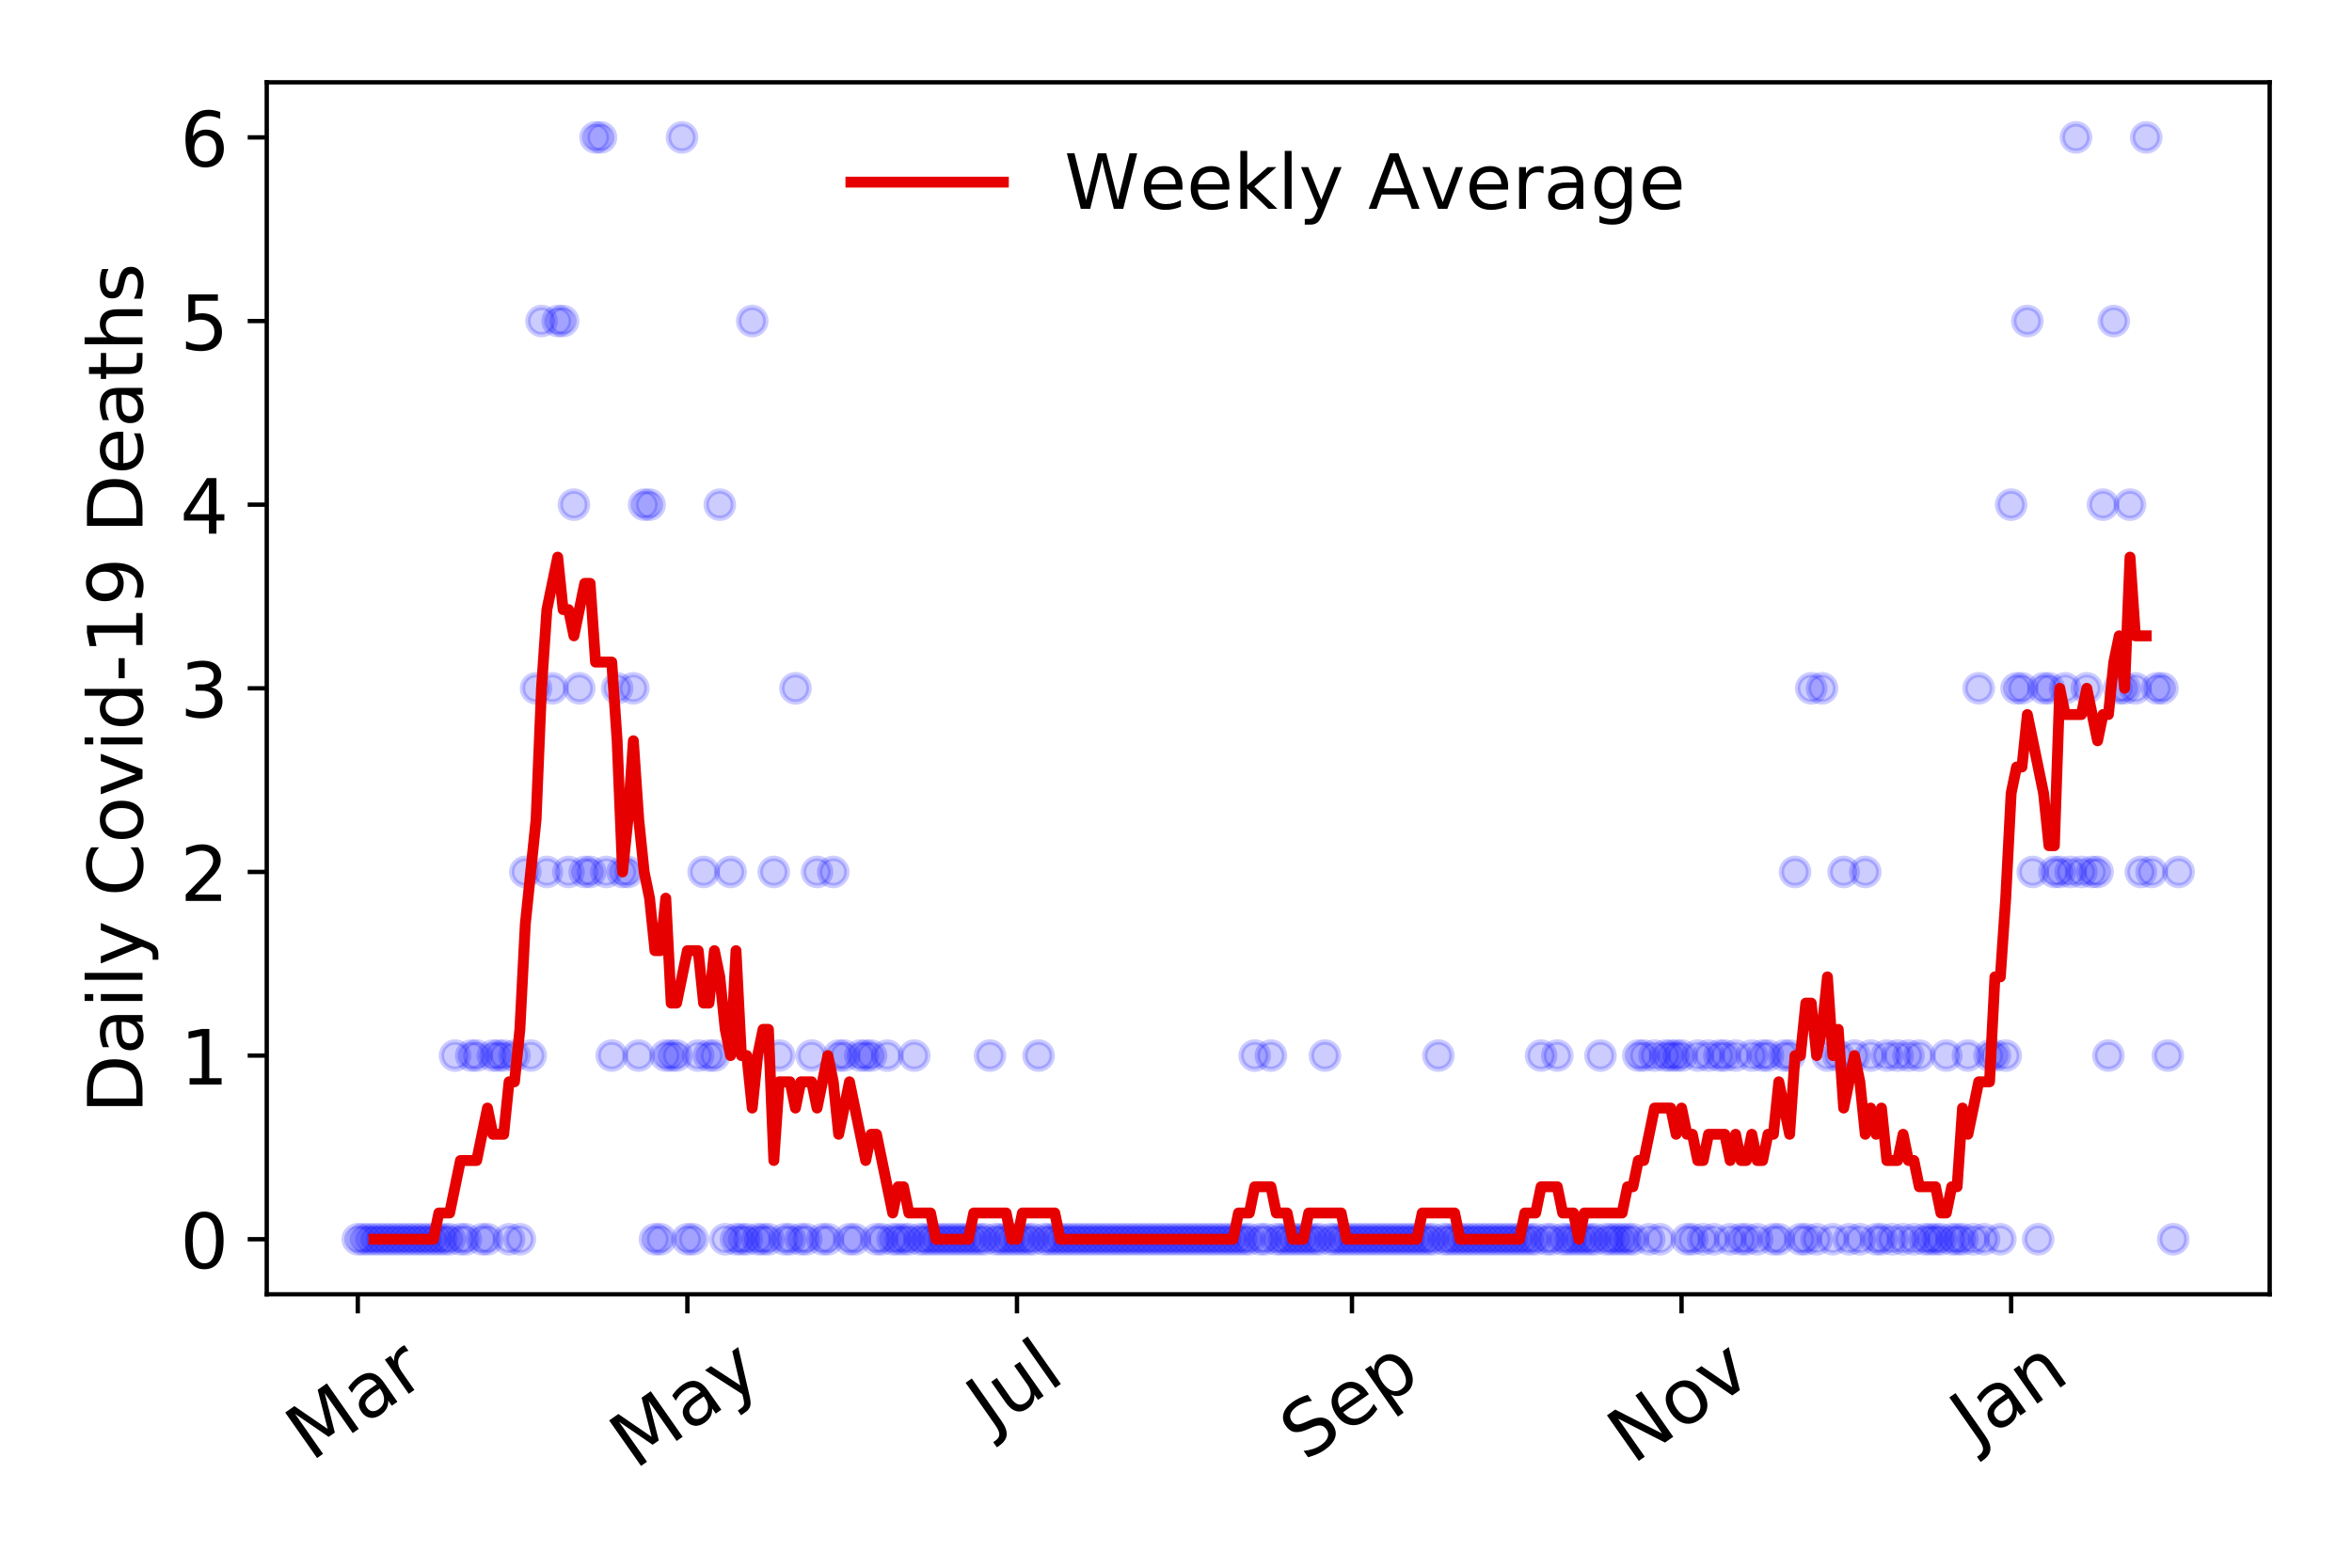 <?xml version="1.0" encoding="utf-8" standalone="no"?>
<!DOCTYPE svg PUBLIC "-//W3C//DTD SVG 1.1//EN"
  "http://www.w3.org/Graphics/SVG/1.1/DTD/svg11.dtd">
<!-- Created with matplotlib (https://matplotlib.org/) -->
<svg height="288pt" version="1.1" viewBox="0 0 432 288" width="432pt" xmlns="http://www.w3.org/2000/svg" xmlns:xlink="http://www.w3.org/1999/xlink">
 <defs>
  <style type="text/css">
*{stroke-linecap:butt;stroke-linejoin:round;}
  </style>
 </defs>
 <g id="figure_1">
  <g id="patch_1">
   <path d="M 0 288 
L 432 288 
L 432 0 
L 0 0 
z
" style="fill:#ffffff;"/>
  </g>
  <g id="axes_1">
   <g id="patch_2">
    <path d="M 48.995 237.778 
L 416.88 237.778 
L 416.88 15.12 
L 48.995 15.12 
z
" style="fill:#ffffff;"/>
   </g>
   <g id="matplotlib.axis_1">
    <g id="xtick_1">
     <g id="line2d_1">
      <defs>
       <path d="M 0 0 
L 0 3.5 
" id="mbb0e8c6b00" style="stroke:#000000;stroke-width:0.8;"/>
      </defs>
      <g>
       <use style="stroke:#000000;stroke-width:0.8;" x="65.717" xlink:href="#mbb0e8c6b00" y="237.778"/>
      </g>
     </g>
     <g id="text_1">
      <!-- Mar -->
      <defs>
       <path d="M 9.812 72.906 
L 24.516 72.906 
L 43.109 23.297 
L 61.812 72.906 
L 76.516 72.906 
L 76.516 0 
L 66.891 0 
L 66.891 64.016 
L 48.094 14.016 
L 38.188 14.016 
L 19.391 64.016 
L 19.391 0 
L 9.812 0 
z
" id="DejaVuSans-77"/>
       <path d="M 34.281 27.484 
Q 23.391 27.484 19.188 25 
Q 14.984 22.516 14.984 16.5 
Q 14.984 11.719 18.141 8.906 
Q 21.297 6.109 26.703 6.109 
Q 34.188 6.109 38.703 11.406 
Q 43.219 16.703 43.219 25.484 
L 43.219 27.484 
z
M 52.203 31.203 
L 52.203 0 
L 43.219 0 
L 43.219 8.297 
Q 40.141 3.328 35.547 0.953 
Q 30.953 -1.422 24.312 -1.422 
Q 15.922 -1.422 10.953 3.297 
Q 6 8.016 6 15.922 
Q 6 25.141 12.172 29.828 
Q 18.359 34.516 30.609 34.516 
L 43.219 34.516 
L 43.219 35.406 
Q 43.219 41.609 39.141 45 
Q 35.062 48.391 27.688 48.391 
Q 23 48.391 18.547 47.266 
Q 14.109 46.141 10.016 43.891 
L 10.016 52.203 
Q 14.938 54.109 19.578 55.047 
Q 24.219 56 28.609 56 
Q 40.484 56 46.344 49.844 
Q 52.203 43.703 52.203 31.203 
z
" id="DejaVuSans-97"/>
       <path d="M 41.109 46.297 
Q 39.594 47.172 37.812 47.578 
Q 36.031 48 33.891 48 
Q 26.266 48 22.188 43.047 
Q 18.109 38.094 18.109 28.812 
L 18.109 0 
L 9.078 0 
L 9.078 54.688 
L 18.109 54.688 
L 18.109 46.188 
Q 20.953 51.172 25.484 53.578 
Q 30.031 56 36.531 56 
Q 37.453 56 38.578 55.875 
Q 39.703 55.766 41.062 55.516 
z
" id="DejaVuSans-114"/>
      </defs>
      <g transform="translate(57.114 268.643)rotate(-35)scale(0.14 -0.14)">
       <use xlink:href="#DejaVuSans-77"/>
       <use x="86.279" xlink:href="#DejaVuSans-97"/>
       <use x="147.559" xlink:href="#DejaVuSans-114"/>
      </g>
     </g>
    </g>
    <g id="xtick_2">
     <g id="line2d_2">
      <g>
       <use style="stroke:#000000;stroke-width:0.8;" x="126.254" xlink:href="#mbb0e8c6b00" y="237.778"/>
      </g>
     </g>
     <g id="text_2">
      <!-- May -->
      <defs>
       <path d="M 32.172 -5.078 
Q 28.375 -14.844 24.75 -17.812 
Q 21.141 -20.797 15.094 -20.797 
L 7.906 -20.797 
L 7.906 -13.281 
L 13.188 -13.281 
Q 16.891 -13.281 18.938 -11.516 
Q 21 -9.766 23.484 -3.219 
L 25.094 0.875 
L 2.984 54.688 
L 12.5 54.688 
L 29.594 11.922 
L 46.688 54.688 
L 56.203 54.688 
z
" id="DejaVuSans-121"/>
      </defs>
      <g transform="translate(116.614 270.094)rotate(-35)scale(0.14 -0.14)">
       <use xlink:href="#DejaVuSans-77"/>
       <use x="86.279" xlink:href="#DejaVuSans-97"/>
       <use x="147.559" xlink:href="#DejaVuSans-121"/>
      </g>
     </g>
    </g>
    <g id="xtick_3">
     <g id="line2d_3">
      <g>
       <use style="stroke:#000000;stroke-width:0.8;" x="186.791" xlink:href="#mbb0e8c6b00" y="237.778"/>
      </g>
     </g>
     <g id="text_3">
      <!-- Jul -->
      <defs>
       <path d="M 9.812 72.906 
L 19.672 72.906 
L 19.672 5.078 
Q 19.672 -8.109 14.672 -14.062 
Q 9.672 -20.016 -1.422 -20.016 
L -5.172 -20.016 
L -5.172 -11.719 
L -2.094 -11.719 
Q 4.438 -11.719 7.125 -8.047 
Q 9.812 -4.391 9.812 5.078 
z
" id="DejaVuSans-74"/>
       <path d="M 8.5 21.578 
L 8.5 54.688 
L 17.484 54.688 
L 17.484 21.922 
Q 17.484 14.156 20.5 10.266 
Q 23.531 6.391 29.594 6.391 
Q 36.859 6.391 41.078 11.031 
Q 45.312 15.672 45.312 23.688 
L 45.312 54.688 
L 54.297 54.688 
L 54.297 0 
L 45.312 0 
L 45.312 8.406 
Q 42.047 3.422 37.719 1 
Q 33.406 -1.422 27.688 -1.422 
Q 18.266 -1.422 13.375 4.438 
Q 8.5 10.297 8.5 21.578 
z
M 31.109 56 
z
" id="DejaVuSans-117"/>
       <path d="M 9.422 75.984 
L 18.406 75.984 
L 18.406 0 
L 9.422 0 
z
" id="DejaVuSans-108"/>
      </defs>
      <g transform="translate(182.088 263.181)rotate(-35)scale(0.14 -0.14)">
       <use xlink:href="#DejaVuSans-74"/>
       <use x="29.492" xlink:href="#DejaVuSans-117"/>
       <use x="92.871" xlink:href="#DejaVuSans-108"/>
      </g>
     </g>
    </g>
    <g id="xtick_4">
     <g id="line2d_4">
      <g>
       <use style="stroke:#000000;stroke-width:0.8;" x="248.32" xlink:href="#mbb0e8c6b00" y="237.778"/>
      </g>
     </g>
     <g id="text_4">
      <!-- Sep -->
      <defs>
       <path d="M 53.516 70.516 
L 53.516 60.891 
Q 47.906 63.578 42.922 64.891 
Q 37.938 66.219 33.297 66.219 
Q 25.25 66.219 20.875 63.094 
Q 16.5 59.969 16.5 54.203 
Q 16.5 49.359 19.406 46.891 
Q 22.312 44.438 30.422 42.922 
L 36.375 41.703 
Q 47.406 39.594 52.656 34.297 
Q 57.906 29 57.906 20.125 
Q 57.906 9.516 50.797 4.047 
Q 43.703 -1.422 29.984 -1.422 
Q 24.812 -1.422 18.969 -0.25 
Q 13.141 0.922 6.891 3.219 
L 6.891 13.375 
Q 12.891 10.016 18.656 8.297 
Q 24.422 6.594 29.984 6.594 
Q 38.422 6.594 43.016 9.906 
Q 47.609 13.234 47.609 19.391 
Q 47.609 24.75 44.312 27.781 
Q 41.016 30.812 33.5 32.328 
L 27.484 33.5 
Q 16.453 35.688 11.516 40.375 
Q 6.594 45.062 6.594 53.422 
Q 6.594 63.094 13.406 68.656 
Q 20.219 74.219 32.172 74.219 
Q 37.312 74.219 42.625 73.281 
Q 47.953 72.359 53.516 70.516 
z
" id="DejaVuSans-83"/>
       <path d="M 56.203 29.594 
L 56.203 25.203 
L 14.891 25.203 
Q 15.484 15.922 20.484 11.062 
Q 25.484 6.203 34.422 6.203 
Q 39.594 6.203 44.453 7.469 
Q 49.312 8.734 54.109 11.281 
L 54.109 2.781 
Q 49.266 0.734 44.188 -0.344 
Q 39.109 -1.422 33.891 -1.422 
Q 20.797 -1.422 13.156 6.188 
Q 5.516 13.812 5.516 26.812 
Q 5.516 40.234 12.766 48.109 
Q 20.016 56 32.328 56 
Q 43.359 56 49.781 48.891 
Q 56.203 41.797 56.203 29.594 
z
M 47.219 32.234 
Q 47.125 39.594 43.094 43.984 
Q 39.062 48.391 32.422 48.391 
Q 24.906 48.391 20.391 44.141 
Q 15.875 39.891 15.188 32.172 
z
" id="DejaVuSans-101"/>
       <path d="M 18.109 8.203 
L 18.109 -20.797 
L 9.078 -20.797 
L 9.078 54.688 
L 18.109 54.688 
L 18.109 46.391 
Q 20.953 51.266 25.266 53.625 
Q 29.594 56 35.594 56 
Q 45.562 56 51.781 48.094 
Q 58.016 40.188 58.016 27.297 
Q 58.016 14.406 51.781 6.484 
Q 45.562 -1.422 35.594 -1.422 
Q 29.594 -1.422 25.266 0.953 
Q 20.953 3.328 18.109 8.203 
z
M 48.688 27.297 
Q 48.688 37.203 44.609 42.844 
Q 40.531 48.484 33.406 48.484 
Q 26.266 48.484 22.188 42.844 
Q 18.109 37.203 18.109 27.297 
Q 18.109 17.391 22.188 11.75 
Q 26.266 6.109 33.406 6.109 
Q 40.531 6.109 44.609 11.75 
Q 48.688 17.391 48.688 27.297 
z
" id="DejaVuSans-112"/>
      </defs>
      <g transform="translate(239.727 268.629)rotate(-35)scale(0.14 -0.14)">
       <use xlink:href="#DejaVuSans-83"/>
       <use x="63.477" xlink:href="#DejaVuSans-101"/>
       <use x="125" xlink:href="#DejaVuSans-112"/>
      </g>
     </g>
    </g>
    <g id="xtick_5">
     <g id="line2d_5">
      <g>
       <use style="stroke:#000000;stroke-width:0.8;" x="308.857" xlink:href="#mbb0e8c6b00" y="237.778"/>
      </g>
     </g>
     <g id="text_5">
      <!-- Nov -->
      <defs>
       <path d="M 9.812 72.906 
L 23.094 72.906 
L 55.422 11.922 
L 55.422 72.906 
L 64.984 72.906 
L 64.984 0 
L 51.703 0 
L 19.391 60.984 
L 19.391 0 
L 9.812 0 
z
" id="DejaVuSans-78"/>
       <path d="M 30.609 48.391 
Q 23.391 48.391 19.188 42.75 
Q 14.984 37.109 14.984 27.297 
Q 14.984 17.484 19.156 11.844 
Q 23.344 6.203 30.609 6.203 
Q 37.797 6.203 41.984 11.859 
Q 46.188 17.531 46.188 27.297 
Q 46.188 37.016 41.984 42.703 
Q 37.797 48.391 30.609 48.391 
z
M 30.609 56 
Q 42.328 56 49.016 48.375 
Q 55.719 40.766 55.719 27.297 
Q 55.719 13.875 49.016 6.219 
Q 42.328 -1.422 30.609 -1.422 
Q 18.844 -1.422 12.172 6.219 
Q 5.516 13.875 5.516 27.297 
Q 5.516 40.766 12.172 48.375 
Q 18.844 56 30.609 56 
z
" id="DejaVuSans-111"/>
       <path d="M 2.984 54.688 
L 12.5 54.688 
L 29.594 8.797 
L 46.688 54.688 
L 56.203 54.688 
L 35.688 0 
L 23.484 0 
z
" id="DejaVuSans-118"/>
      </defs>
      <g transform="translate(299.88 269.166)rotate(-35)scale(0.14 -0.14)">
       <use xlink:href="#DejaVuSans-78"/>
       <use x="74.805" xlink:href="#DejaVuSans-111"/>
       <use x="135.986" xlink:href="#DejaVuSans-118"/>
      </g>
     </g>
    </g>
    <g id="xtick_6">
     <g id="line2d_6">
      <g>
       <use style="stroke:#000000;stroke-width:0.8;" x="369.393" xlink:href="#mbb0e8c6b00" y="237.778"/>
      </g>
     </g>
     <g id="text_6">
      <!-- Jan -->
      <defs>
       <path d="M 54.891 33.016 
L 54.891 0 
L 45.906 0 
L 45.906 32.719 
Q 45.906 40.484 42.875 44.328 
Q 39.844 48.188 33.797 48.188 
Q 26.516 48.188 22.312 43.547 
Q 18.109 38.922 18.109 30.906 
L 18.109 0 
L 9.078 0 
L 9.078 54.688 
L 18.109 54.688 
L 18.109 46.188 
Q 21.344 51.125 25.703 53.562 
Q 30.078 56 35.797 56 
Q 45.219 56 50.047 50.172 
Q 54.891 44.344 54.891 33.016 
z
" id="DejaVuSans-110"/>
      </defs>
      <g transform="translate(362.77 265.871)rotate(-35)scale(0.14 -0.14)">
       <use xlink:href="#DejaVuSans-74"/>
       <use x="29.492" xlink:href="#DejaVuSans-97"/>
       <use x="90.771" xlink:href="#DejaVuSans-110"/>
      </g>
     </g>
    </g>
   </g>
   <g id="matplotlib.axis_2">
    <g id="ytick_1">
     <g id="line2d_7">
      <defs>
       <path d="M 0 0 
L -3.5 0 
" id="m4cbca4611b" style="stroke:#000000;stroke-width:0.8;"/>
      </defs>
      <g>
       <use style="stroke:#000000;stroke-width:0.8;" x="48.995" xlink:href="#m4cbca4611b" y="227.657"/>
      </g>
     </g>
     <g id="text_7">
      <!-- 0 -->
      <defs>
       <path d="M 31.781 66.406 
Q 24.172 66.406 20.328 58.906 
Q 16.5 51.422 16.5 36.375 
Q 16.5 21.391 20.328 13.891 
Q 24.172 6.391 31.781 6.391 
Q 39.453 6.391 43.281 13.891 
Q 47.125 21.391 47.125 36.375 
Q 47.125 51.422 43.281 58.906 
Q 39.453 66.406 31.781 66.406 
z
M 31.781 74.219 
Q 44.047 74.219 50.516 64.516 
Q 56.984 54.828 56.984 36.375 
Q 56.984 17.969 50.516 8.266 
Q 44.047 -1.422 31.781 -1.422 
Q 19.531 -1.422 13.062 8.266 
Q 6.594 17.969 6.594 36.375 
Q 6.594 54.828 13.062 64.516 
Q 19.531 74.219 31.781 74.219 
z
" id="DejaVuSans-48"/>
      </defs>
      <g transform="translate(33.087 232.976)scale(0.14 -0.14)">
       <use xlink:href="#DejaVuSans-48"/>
      </g>
     </g>
    </g>
    <g id="ytick_2">
     <g id="line2d_8">
      <g>
       <use style="stroke:#000000;stroke-width:0.8;" x="48.995" xlink:href="#m4cbca4611b" y="193.921"/>
      </g>
     </g>
     <g id="text_8">
      <!-- 1 -->
      <defs>
       <path d="M 12.406 8.297 
L 28.516 8.297 
L 28.516 63.922 
L 10.984 60.406 
L 10.984 69.391 
L 28.422 72.906 
L 38.281 72.906 
L 38.281 8.297 
L 54.391 8.297 
L 54.391 0 
L 12.406 0 
z
" id="DejaVuSans-49"/>
      </defs>
      <g transform="translate(33.087 199.24)scale(0.14 -0.14)">
       <use xlink:href="#DejaVuSans-49"/>
      </g>
     </g>
    </g>
    <g id="ytick_3">
     <g id="line2d_9">
      <g>
       <use style="stroke:#000000;stroke-width:0.8;" x="48.995" xlink:href="#m4cbca4611b" y="160.185"/>
      </g>
     </g>
     <g id="text_9">
      <!-- 2 -->
      <defs>
       <path d="M 19.188 8.297 
L 53.609 8.297 
L 53.609 0 
L 7.328 0 
L 7.328 8.297 
Q 12.938 14.109 22.625 23.891 
Q 32.328 33.688 34.812 36.531 
Q 39.547 41.844 41.422 45.531 
Q 43.312 49.219 43.312 52.781 
Q 43.312 58.594 39.234 62.25 
Q 35.156 65.922 28.609 65.922 
Q 23.969 65.922 18.812 64.312 
Q 13.672 62.703 7.812 59.422 
L 7.812 69.391 
Q 13.766 71.781 18.938 73 
Q 24.125 74.219 28.422 74.219 
Q 39.75 74.219 46.484 68.547 
Q 53.219 62.891 53.219 53.422 
Q 53.219 48.922 51.531 44.891 
Q 49.859 40.875 45.406 35.406 
Q 44.188 33.984 37.641 27.219 
Q 31.109 20.453 19.188 8.297 
z
" id="DejaVuSans-50"/>
      </defs>
      <g transform="translate(33.087 165.504)scale(0.14 -0.14)">
       <use xlink:href="#DejaVuSans-50"/>
      </g>
     </g>
    </g>
    <g id="ytick_4">
     <g id="line2d_10">
      <g>
       <use style="stroke:#000000;stroke-width:0.8;" x="48.995" xlink:href="#m4cbca4611b" y="126.449"/>
      </g>
     </g>
     <g id="text_10">
      <!-- 3 -->
      <defs>
       <path d="M 40.578 39.312 
Q 47.656 37.797 51.625 33 
Q 55.609 28.219 55.609 21.188 
Q 55.609 10.406 48.188 4.484 
Q 40.766 -1.422 27.094 -1.422 
Q 22.516 -1.422 17.656 -0.516 
Q 12.797 0.391 7.625 2.203 
L 7.625 11.719 
Q 11.719 9.328 16.594 8.109 
Q 21.484 6.891 26.812 6.891 
Q 36.078 6.891 40.938 10.547 
Q 45.797 14.203 45.797 21.188 
Q 45.797 27.641 41.281 31.266 
Q 36.766 34.906 28.719 34.906 
L 20.219 34.906 
L 20.219 43.016 
L 29.109 43.016 
Q 36.375 43.016 40.234 45.922 
Q 44.094 48.828 44.094 54.297 
Q 44.094 59.906 40.109 62.906 
Q 36.141 65.922 28.719 65.922 
Q 24.656 65.922 20.016 65.031 
Q 15.375 64.156 9.812 62.312 
L 9.812 71.094 
Q 15.438 72.656 20.344 73.438 
Q 25.25 74.219 29.594 74.219 
Q 40.828 74.219 47.359 69.109 
Q 53.906 64.016 53.906 55.328 
Q 53.906 49.266 50.438 45.094 
Q 46.969 40.922 40.578 39.312 
z
" id="DejaVuSans-51"/>
      </defs>
      <g transform="translate(33.087 131.768)scale(0.14 -0.14)">
       <use xlink:href="#DejaVuSans-51"/>
      </g>
     </g>
    </g>
    <g id="ytick_5">
     <g id="line2d_11">
      <g>
       <use style="stroke:#000000;stroke-width:0.8;" x="48.995" xlink:href="#m4cbca4611b" y="92.713"/>
      </g>
     </g>
     <g id="text_11">
      <!-- 4 -->
      <defs>
       <path d="M 37.797 64.312 
L 12.891 25.391 
L 37.797 25.391 
z
M 35.203 72.906 
L 47.609 72.906 
L 47.609 25.391 
L 58.016 25.391 
L 58.016 17.188 
L 47.609 17.188 
L 47.609 0 
L 37.797 0 
L 37.797 17.188 
L 4.891 17.188 
L 4.891 26.703 
z
" id="DejaVuSans-52"/>
      </defs>
      <g transform="translate(33.087 98.032)scale(0.14 -0.14)">
       <use xlink:href="#DejaVuSans-52"/>
      </g>
     </g>
    </g>
    <g id="ytick_6">
     <g id="line2d_12">
      <g>
       <use style="stroke:#000000;stroke-width:0.8;" x="48.995" xlink:href="#m4cbca4611b" y="58.977"/>
      </g>
     </g>
     <g id="text_12">
      <!-- 5 -->
      <defs>
       <path d="M 10.797 72.906 
L 49.516 72.906 
L 49.516 64.594 
L 19.828 64.594 
L 19.828 46.734 
Q 21.969 47.469 24.109 47.828 
Q 26.266 48.188 28.422 48.188 
Q 40.625 48.188 47.75 41.5 
Q 54.891 34.812 54.891 23.391 
Q 54.891 11.625 47.562 5.094 
Q 40.234 -1.422 26.906 -1.422 
Q 22.312 -1.422 17.547 -0.641 
Q 12.797 0.141 7.719 1.703 
L 7.719 11.625 
Q 12.109 9.234 16.797 8.062 
Q 21.484 6.891 26.703 6.891 
Q 35.156 6.891 40.078 11.328 
Q 45.016 15.766 45.016 23.391 
Q 45.016 31 40.078 35.438 
Q 35.156 39.891 26.703 39.891 
Q 22.75 39.891 18.812 39.016 
Q 14.891 38.141 10.797 36.281 
z
" id="DejaVuSans-53"/>
      </defs>
      <g transform="translate(33.087 64.296)scale(0.14 -0.14)">
       <use xlink:href="#DejaVuSans-53"/>
      </g>
     </g>
    </g>
    <g id="ytick_7">
     <g id="line2d_13">
      <g>
       <use style="stroke:#000000;stroke-width:0.8;" x="48.995" xlink:href="#m4cbca4611b" y="25.241"/>
      </g>
     </g>
     <g id="text_13">
      <!-- 6 -->
      <defs>
       <path d="M 33.016 40.375 
Q 26.375 40.375 22.484 35.828 
Q 18.609 31.297 18.609 23.391 
Q 18.609 15.531 22.484 10.953 
Q 26.375 6.391 33.016 6.391 
Q 39.656 6.391 43.531 10.953 
Q 47.406 15.531 47.406 23.391 
Q 47.406 31.297 43.531 35.828 
Q 39.656 40.375 33.016 40.375 
z
M 52.594 71.297 
L 52.594 62.312 
Q 48.875 64.062 45.094 64.984 
Q 41.312 65.922 37.594 65.922 
Q 27.828 65.922 22.672 59.328 
Q 17.531 52.734 16.797 39.406 
Q 19.672 43.656 24.016 45.922 
Q 28.375 48.188 33.594 48.188 
Q 44.578 48.188 50.953 41.516 
Q 57.328 34.859 57.328 23.391 
Q 57.328 12.156 50.688 5.359 
Q 44.047 -1.422 33.016 -1.422 
Q 20.359 -1.422 13.672 8.266 
Q 6.984 17.969 6.984 36.375 
Q 6.984 53.656 15.188 63.938 
Q 23.391 74.219 37.203 74.219 
Q 40.922 74.219 44.703 73.484 
Q 48.484 72.75 52.594 71.297 
z
" id="DejaVuSans-54"/>
      </defs>
      <g transform="translate(33.087 30.56)scale(0.14 -0.14)">
       <use xlink:href="#DejaVuSans-54"/>
      </g>
     </g>
    </g>
    <g id="text_14">
     <!-- Daily Covid-19 Deaths -->
     <defs>
      <path d="M 19.672 64.797 
L 19.672 8.109 
L 31.594 8.109 
Q 46.688 8.109 53.688 14.938 
Q 60.688 21.781 60.688 36.531 
Q 60.688 51.172 53.688 57.984 
Q 46.688 64.797 31.594 64.797 
z
M 9.812 72.906 
L 30.078 72.906 
Q 51.266 72.906 61.172 64.094 
Q 71.094 55.281 71.094 36.531 
Q 71.094 17.672 61.125 8.828 
Q 51.172 0 30.078 0 
L 9.812 0 
z
" id="DejaVuSans-68"/>
      <path d="M 9.422 54.688 
L 18.406 54.688 
L 18.406 0 
L 9.422 0 
z
M 9.422 75.984 
L 18.406 75.984 
L 18.406 64.594 
L 9.422 64.594 
z
" id="DejaVuSans-105"/>
      <path id="DejaVuSans-32"/>
      <path d="M 64.406 67.281 
L 64.406 56.891 
Q 59.422 61.531 53.781 63.812 
Q 48.141 66.109 41.797 66.109 
Q 29.297 66.109 22.656 58.469 
Q 16.016 50.828 16.016 36.375 
Q 16.016 21.969 22.656 14.328 
Q 29.297 6.688 41.797 6.688 
Q 48.141 6.688 53.781 8.984 
Q 59.422 11.281 64.406 15.922 
L 64.406 5.609 
Q 59.234 2.094 53.438 0.328 
Q 47.656 -1.422 41.219 -1.422 
Q 24.656 -1.422 15.125 8.703 
Q 5.609 18.844 5.609 36.375 
Q 5.609 53.953 15.125 64.078 
Q 24.656 74.219 41.219 74.219 
Q 47.75 74.219 53.531 72.484 
Q 59.328 70.75 64.406 67.281 
z
" id="DejaVuSans-67"/>
      <path d="M 45.406 46.391 
L 45.406 75.984 
L 54.391 75.984 
L 54.391 0 
L 45.406 0 
L 45.406 8.203 
Q 42.578 3.328 38.25 0.953 
Q 33.938 -1.422 27.875 -1.422 
Q 17.969 -1.422 11.734 6.484 
Q 5.516 14.406 5.516 27.297 
Q 5.516 40.188 11.734 48.094 
Q 17.969 56 27.875 56 
Q 33.938 56 38.25 53.625 
Q 42.578 51.266 45.406 46.391 
z
M 14.797 27.297 
Q 14.797 17.391 18.875 11.75 
Q 22.953 6.109 30.078 6.109 
Q 37.203 6.109 41.297 11.75 
Q 45.406 17.391 45.406 27.297 
Q 45.406 37.203 41.297 42.844 
Q 37.203 48.484 30.078 48.484 
Q 22.953 48.484 18.875 42.844 
Q 14.797 37.203 14.797 27.297 
z
" id="DejaVuSans-100"/>
      <path d="M 4.891 31.391 
L 31.203 31.391 
L 31.203 23.391 
L 4.891 23.391 
z
" id="DejaVuSans-45"/>
      <path d="M 10.984 1.516 
L 10.984 10.5 
Q 14.703 8.734 18.5 7.812 
Q 22.312 6.891 25.984 6.891 
Q 35.75 6.891 40.891 13.453 
Q 46.047 20.016 46.781 33.406 
Q 43.953 29.203 39.594 26.953 
Q 35.25 24.703 29.984 24.703 
Q 19.047 24.703 12.672 31.312 
Q 6.297 37.938 6.297 49.422 
Q 6.297 60.641 12.938 67.422 
Q 19.578 74.219 30.609 74.219 
Q 43.266 74.219 49.922 64.516 
Q 56.594 54.828 56.594 36.375 
Q 56.594 19.141 48.406 8.859 
Q 40.234 -1.422 26.422 -1.422 
Q 22.703 -1.422 18.891 -0.688 
Q 15.094 0.047 10.984 1.516 
z
M 30.609 32.422 
Q 37.25 32.422 41.125 36.953 
Q 45.016 41.5 45.016 49.422 
Q 45.016 57.281 41.125 61.844 
Q 37.25 66.406 30.609 66.406 
Q 23.969 66.406 20.094 61.844 
Q 16.219 57.281 16.219 49.422 
Q 16.219 41.5 20.094 36.953 
Q 23.969 32.422 30.609 32.422 
z
" id="DejaVuSans-57"/>
      <path d="M 18.312 70.219 
L 18.312 54.688 
L 36.812 54.688 
L 36.812 47.703 
L 18.312 47.703 
L 18.312 18.016 
Q 18.312 11.328 20.141 9.422 
Q 21.969 7.516 27.594 7.516 
L 36.812 7.516 
L 36.812 0 
L 27.594 0 
Q 17.188 0 13.234 3.875 
Q 9.281 7.766 9.281 18.016 
L 9.281 47.703 
L 2.688 47.703 
L 2.688 54.688 
L 9.281 54.688 
L 9.281 70.219 
z
" id="DejaVuSans-116"/>
      <path d="M 54.891 33.016 
L 54.891 0 
L 45.906 0 
L 45.906 32.719 
Q 45.906 40.484 42.875 44.328 
Q 39.844 48.188 33.797 48.188 
Q 26.516 48.188 22.312 43.547 
Q 18.109 38.922 18.109 30.906 
L 18.109 0 
L 9.078 0 
L 9.078 75.984 
L 18.109 75.984 
L 18.109 46.188 
Q 21.344 51.125 25.703 53.562 
Q 30.078 56 35.797 56 
Q 45.219 56 50.047 50.172 
Q 54.891 44.344 54.891 33.016 
z
" id="DejaVuSans-104"/>
      <path d="M 44.281 53.078 
L 44.281 44.578 
Q 40.484 46.531 36.375 47.5 
Q 32.281 48.484 27.875 48.484 
Q 21.188 48.484 17.844 46.438 
Q 14.5 44.391 14.5 40.281 
Q 14.5 37.156 16.891 35.375 
Q 19.281 33.594 26.516 31.984 
L 29.594 31.297 
Q 39.156 29.25 43.188 25.516 
Q 47.219 21.781 47.219 15.094 
Q 47.219 7.469 41.188 3.016 
Q 35.156 -1.422 24.609 -1.422 
Q 20.219 -1.422 15.453 -0.562 
Q 10.688 0.297 5.422 2 
L 5.422 11.281 
Q 10.406 8.688 15.234 7.391 
Q 20.062 6.109 24.812 6.109 
Q 31.156 6.109 34.562 8.281 
Q 37.984 10.453 37.984 14.406 
Q 37.984 18.062 35.516 20.016 
Q 33.062 21.969 24.703 23.781 
L 21.578 24.516 
Q 13.234 26.266 9.516 29.906 
Q 5.812 33.547 5.812 39.891 
Q 5.812 47.609 11.281 51.797 
Q 16.75 56 26.812 56 
Q 31.781 56 36.172 55.266 
Q 40.578 54.547 44.281 53.078 
z
" id="DejaVuSans-115"/>
     </defs>
     <g transform="translate(26.176 204.56)rotate(-90)scale(0.14 -0.14)">
      <use xlink:href="#DejaVuSans-68"/>
      <use x="77.002" xlink:href="#DejaVuSans-97"/>
      <use x="138.281" xlink:href="#DejaVuSans-105"/>
      <use x="166.064" xlink:href="#DejaVuSans-108"/>
      <use x="193.848" xlink:href="#DejaVuSans-121"/>
      <use x="253.027" xlink:href="#DejaVuSans-32"/>
      <use x="284.814" xlink:href="#DejaVuSans-67"/>
      <use x="354.639" xlink:href="#DejaVuSans-111"/>
      <use x="415.82" xlink:href="#DejaVuSans-118"/>
      <use x="475" xlink:href="#DejaVuSans-105"/>
      <use x="502.783" xlink:href="#DejaVuSans-100"/>
      <use x="566.26" xlink:href="#DejaVuSans-45"/>
      <use x="602.344" xlink:href="#DejaVuSans-49"/>
      <use x="665.967" xlink:href="#DejaVuSans-57"/>
      <use x="729.59" xlink:href="#DejaVuSans-32"/>
      <use x="761.377" xlink:href="#DejaVuSans-68"/>
      <use x="838.379" xlink:href="#DejaVuSans-101"/>
      <use x="899.902" xlink:href="#DejaVuSans-97"/>
      <use x="961.182" xlink:href="#DejaVuSans-116"/>
      <use x="1000.391" xlink:href="#DejaVuSans-104"/>
      <use x="1063.77" xlink:href="#DejaVuSans-115"/>
     </g>
    </g>
   </g>
   <g id="line2d_14">
    <defs>
     <path d="M 0 2.5 
C 0.663 2.5 1.299 2.237 1.768 1.768 
C 2.237 1.299 2.5 0.663 2.5 0 
C 2.5 -0.663 2.237 -1.299 1.768 -1.768 
C 1.299 -2.237 0.663 -2.5 0 -2.5 
C -0.663 -2.5 -1.299 -2.237 -1.768 -1.768 
C -2.237 -1.299 -2.5 -0.663 -2.5 0 
C -2.5 0.663 -2.237 1.299 -1.768 1.768 
C -1.299 2.237 -0.663 2.5 0 2.5 
z
" id="m2dbd6ed18b" style="stroke:#0000ff;stroke-opacity:0.2;"/>
    </defs>
    <g clip-path="url(#p1aa4d92189)">
     <use style="fill:#0000ff;fill-opacity:0.2;stroke:#0000ff;stroke-opacity:0.2;" x="65.717" xlink:href="#m2dbd6ed18b" y="227.657"/>
     <use style="fill:#0000ff;fill-opacity:0.2;stroke:#0000ff;stroke-opacity:0.2;" x="66.709" xlink:href="#m2dbd6ed18b" y="227.657"/>
     <use style="fill:#0000ff;fill-opacity:0.2;stroke:#0000ff;stroke-opacity:0.2;" x="67.702" xlink:href="#m2dbd6ed18b" y="227.657"/>
     <use style="fill:#0000ff;fill-opacity:0.2;stroke:#0000ff;stroke-opacity:0.2;" x="68.694" xlink:href="#m2dbd6ed18b" y="227.657"/>
     <use style="fill:#0000ff;fill-opacity:0.2;stroke:#0000ff;stroke-opacity:0.2;" x="69.687" xlink:href="#m2dbd6ed18b" y="227.657"/>
     <use style="fill:#0000ff;fill-opacity:0.2;stroke:#0000ff;stroke-opacity:0.2;" x="70.679" xlink:href="#m2dbd6ed18b" y="227.657"/>
     <use style="fill:#0000ff;fill-opacity:0.2;stroke:#0000ff;stroke-opacity:0.2;" x="71.671" xlink:href="#m2dbd6ed18b" y="227.657"/>
     <use style="fill:#0000ff;fill-opacity:0.2;stroke:#0000ff;stroke-opacity:0.2;" x="72.664" xlink:href="#m2dbd6ed18b" y="227.657"/>
     <use style="fill:#0000ff;fill-opacity:0.2;stroke:#0000ff;stroke-opacity:0.2;" x="73.656" xlink:href="#m2dbd6ed18b" y="227.657"/>
     <use style="fill:#0000ff;fill-opacity:0.2;stroke:#0000ff;stroke-opacity:0.2;" x="74.649" xlink:href="#m2dbd6ed18b" y="227.657"/>
     <use style="fill:#0000ff;fill-opacity:0.2;stroke:#0000ff;stroke-opacity:0.2;" x="75.641" xlink:href="#m2dbd6ed18b" y="227.657"/>
     <use style="fill:#0000ff;fill-opacity:0.2;stroke:#0000ff;stroke-opacity:0.2;" x="76.634" xlink:href="#m2dbd6ed18b" y="227.657"/>
     <use style="fill:#0000ff;fill-opacity:0.2;stroke:#0000ff;stroke-opacity:0.2;" x="77.626" xlink:href="#m2dbd6ed18b" y="227.657"/>
     <use style="fill:#0000ff;fill-opacity:0.2;stroke:#0000ff;stroke-opacity:0.2;" x="78.618" xlink:href="#m2dbd6ed18b" y="227.657"/>
     <use style="fill:#0000ff;fill-opacity:0.2;stroke:#0000ff;stroke-opacity:0.2;" x="79.611" xlink:href="#m2dbd6ed18b" y="227.657"/>
     <use style="fill:#0000ff;fill-opacity:0.2;stroke:#0000ff;stroke-opacity:0.2;" x="80.603" xlink:href="#m2dbd6ed18b" y="227.657"/>
     <use style="fill:#0000ff;fill-opacity:0.2;stroke:#0000ff;stroke-opacity:0.2;" x="81.596" xlink:href="#m2dbd6ed18b" y="227.657"/>
     <use style="fill:#0000ff;fill-opacity:0.2;stroke:#0000ff;stroke-opacity:0.2;" x="82.588" xlink:href="#m2dbd6ed18b" y="227.657"/>
     <use style="fill:#0000ff;fill-opacity:0.2;stroke:#0000ff;stroke-opacity:0.2;" x="83.58" xlink:href="#m2dbd6ed18b" y="193.921"/>
     <use style="fill:#0000ff;fill-opacity:0.2;stroke:#0000ff;stroke-opacity:0.2;" x="84.573" xlink:href="#m2dbd6ed18b" y="227.657"/>
     <use style="fill:#0000ff;fill-opacity:0.2;stroke:#0000ff;stroke-opacity:0.2;" x="85.565" xlink:href="#m2dbd6ed18b" y="227.657"/>
     <use style="fill:#0000ff;fill-opacity:0.2;stroke:#0000ff;stroke-opacity:0.2;" x="86.558" xlink:href="#m2dbd6ed18b" y="193.921"/>
     <use style="fill:#0000ff;fill-opacity:0.2;stroke:#0000ff;stroke-opacity:0.2;" x="87.55" xlink:href="#m2dbd6ed18b" y="193.921"/>
     <use style="fill:#0000ff;fill-opacity:0.2;stroke:#0000ff;stroke-opacity:0.2;" x="88.542" xlink:href="#m2dbd6ed18b" y="227.657"/>
     <use style="fill:#0000ff;fill-opacity:0.2;stroke:#0000ff;stroke-opacity:0.2;" x="89.535" xlink:href="#m2dbd6ed18b" y="227.657"/>
     <use style="fill:#0000ff;fill-opacity:0.2;stroke:#0000ff;stroke-opacity:0.2;" x="90.527" xlink:href="#m2dbd6ed18b" y="193.921"/>
     <use style="fill:#0000ff;fill-opacity:0.2;stroke:#0000ff;stroke-opacity:0.2;" x="91.52" xlink:href="#m2dbd6ed18b" y="193.921"/>
     <use style="fill:#0000ff;fill-opacity:0.2;stroke:#0000ff;stroke-opacity:0.2;" x="92.512" xlink:href="#m2dbd6ed18b" y="193.921"/>
     <use style="fill:#0000ff;fill-opacity:0.2;stroke:#0000ff;stroke-opacity:0.2;" x="93.504" xlink:href="#m2dbd6ed18b" y="227.657"/>
     <use style="fill:#0000ff;fill-opacity:0.2;stroke:#0000ff;stroke-opacity:0.2;" x="94.497" xlink:href="#m2dbd6ed18b" y="193.921"/>
     <use style="fill:#0000ff;fill-opacity:0.2;stroke:#0000ff;stroke-opacity:0.2;" x="95.489" xlink:href="#m2dbd6ed18b" y="227.657"/>
     <use style="fill:#0000ff;fill-opacity:0.2;stroke:#0000ff;stroke-opacity:0.2;" x="96.482" xlink:href="#m2dbd6ed18b" y="160.185"/>
     <use style="fill:#0000ff;fill-opacity:0.2;stroke:#0000ff;stroke-opacity:0.2;" x="97.474" xlink:href="#m2dbd6ed18b" y="193.921"/>
     <use style="fill:#0000ff;fill-opacity:0.2;stroke:#0000ff;stroke-opacity:0.2;" x="98.466" xlink:href="#m2dbd6ed18b" y="126.449"/>
     <use style="fill:#0000ff;fill-opacity:0.2;stroke:#0000ff;stroke-opacity:0.2;" x="99.459" xlink:href="#m2dbd6ed18b" y="58.977"/>
     <use style="fill:#0000ff;fill-opacity:0.2;stroke:#0000ff;stroke-opacity:0.2;" x="100.451" xlink:href="#m2dbd6ed18b" y="160.185"/>
     <use style="fill:#0000ff;fill-opacity:0.2;stroke:#0000ff;stroke-opacity:0.2;" x="101.444" xlink:href="#m2dbd6ed18b" y="126.449"/>
     <use style="fill:#0000ff;fill-opacity:0.2;stroke:#0000ff;stroke-opacity:0.2;" x="102.436" xlink:href="#m2dbd6ed18b" y="58.977"/>
     <use style="fill:#0000ff;fill-opacity:0.2;stroke:#0000ff;stroke-opacity:0.2;" x="103.428" xlink:href="#m2dbd6ed18b" y="58.977"/>
     <use style="fill:#0000ff;fill-opacity:0.2;stroke:#0000ff;stroke-opacity:0.2;" x="104.421" xlink:href="#m2dbd6ed18b" y="160.185"/>
     <use style="fill:#0000ff;fill-opacity:0.2;stroke:#0000ff;stroke-opacity:0.2;" x="105.413" xlink:href="#m2dbd6ed18b" y="92.713"/>
     <use style="fill:#0000ff;fill-opacity:0.2;stroke:#0000ff;stroke-opacity:0.2;" x="106.406" xlink:href="#m2dbd6ed18b" y="126.449"/>
     <use style="fill:#0000ff;fill-opacity:0.2;stroke:#0000ff;stroke-opacity:0.2;" x="107.398" xlink:href="#m2dbd6ed18b" y="160.185"/>
     <use style="fill:#0000ff;fill-opacity:0.2;stroke:#0000ff;stroke-opacity:0.2;" x="108.391" xlink:href="#m2dbd6ed18b" y="160.185"/>
     <use style="fill:#0000ff;fill-opacity:0.2;stroke:#0000ff;stroke-opacity:0.2;" x="109.383" xlink:href="#m2dbd6ed18b" y="25.241"/>
     <use style="fill:#0000ff;fill-opacity:0.2;stroke:#0000ff;stroke-opacity:0.2;" x="110.375" xlink:href="#m2dbd6ed18b" y="25.241"/>
     <use style="fill:#0000ff;fill-opacity:0.2;stroke:#0000ff;stroke-opacity:0.2;" x="111.368" xlink:href="#m2dbd6ed18b" y="160.185"/>
     <use style="fill:#0000ff;fill-opacity:0.2;stroke:#0000ff;stroke-opacity:0.2;" x="112.36" xlink:href="#m2dbd6ed18b" y="193.921"/>
     <use style="fill:#0000ff;fill-opacity:0.2;stroke:#0000ff;stroke-opacity:0.2;" x="113.353" xlink:href="#m2dbd6ed18b" y="126.449"/>
     <use style="fill:#0000ff;fill-opacity:0.2;stroke:#0000ff;stroke-opacity:0.2;" x="114.345" xlink:href="#m2dbd6ed18b" y="160.185"/>
     <use style="fill:#0000ff;fill-opacity:0.2;stroke:#0000ff;stroke-opacity:0.2;" x="115.337" xlink:href="#m2dbd6ed18b" y="160.185"/>
     <use style="fill:#0000ff;fill-opacity:0.2;stroke:#0000ff;stroke-opacity:0.2;" x="116.33" xlink:href="#m2dbd6ed18b" y="126.449"/>
     <use style="fill:#0000ff;fill-opacity:0.2;stroke:#0000ff;stroke-opacity:0.2;" x="117.322" xlink:href="#m2dbd6ed18b" y="193.921"/>
     <use style="fill:#0000ff;fill-opacity:0.2;stroke:#0000ff;stroke-opacity:0.2;" x="118.315" xlink:href="#m2dbd6ed18b" y="92.713"/>
     <use style="fill:#0000ff;fill-opacity:0.2;stroke:#0000ff;stroke-opacity:0.2;" x="119.307" xlink:href="#m2dbd6ed18b" y="92.713"/>
     <use style="fill:#0000ff;fill-opacity:0.2;stroke:#0000ff;stroke-opacity:0.2;" x="120.299" xlink:href="#m2dbd6ed18b" y="227.657"/>
     <use style="fill:#0000ff;fill-opacity:0.2;stroke:#0000ff;stroke-opacity:0.2;" x="121.292" xlink:href="#m2dbd6ed18b" y="227.657"/>
     <use style="fill:#0000ff;fill-opacity:0.2;stroke:#0000ff;stroke-opacity:0.2;" x="122.284" xlink:href="#m2dbd6ed18b" y="193.921"/>
     <use style="fill:#0000ff;fill-opacity:0.2;stroke:#0000ff;stroke-opacity:0.2;" x="123.277" xlink:href="#m2dbd6ed18b" y="193.921"/>
     <use style="fill:#0000ff;fill-opacity:0.2;stroke:#0000ff;stroke-opacity:0.2;" x="124.269" xlink:href="#m2dbd6ed18b" y="193.921"/>
     <use style="fill:#0000ff;fill-opacity:0.2;stroke:#0000ff;stroke-opacity:0.2;" x="125.261" xlink:href="#m2dbd6ed18b" y="25.241"/>
     <use style="fill:#0000ff;fill-opacity:0.2;stroke:#0000ff;stroke-opacity:0.2;" x="126.254" xlink:href="#m2dbd6ed18b" y="227.657"/>
     <use style="fill:#0000ff;fill-opacity:0.2;stroke:#0000ff;stroke-opacity:0.2;" x="127.246" xlink:href="#m2dbd6ed18b" y="227.657"/>
     <use style="fill:#0000ff;fill-opacity:0.2;stroke:#0000ff;stroke-opacity:0.2;" x="128.239" xlink:href="#m2dbd6ed18b" y="193.921"/>
     <use style="fill:#0000ff;fill-opacity:0.2;stroke:#0000ff;stroke-opacity:0.2;" x="129.231" xlink:href="#m2dbd6ed18b" y="160.185"/>
     <use style="fill:#0000ff;fill-opacity:0.2;stroke:#0000ff;stroke-opacity:0.2;" x="130.223" xlink:href="#m2dbd6ed18b" y="193.921"/>
     <use style="fill:#0000ff;fill-opacity:0.2;stroke:#0000ff;stroke-opacity:0.2;" x="131.216" xlink:href="#m2dbd6ed18b" y="193.921"/>
     <use style="fill:#0000ff;fill-opacity:0.2;stroke:#0000ff;stroke-opacity:0.2;" x="132.208" xlink:href="#m2dbd6ed18b" y="92.713"/>
     <use style="fill:#0000ff;fill-opacity:0.2;stroke:#0000ff;stroke-opacity:0.2;" x="133.201" xlink:href="#m2dbd6ed18b" y="227.657"/>
     <use style="fill:#0000ff;fill-opacity:0.2;stroke:#0000ff;stroke-opacity:0.2;" x="134.193" xlink:href="#m2dbd6ed18b" y="160.185"/>
     <use style="fill:#0000ff;fill-opacity:0.2;stroke:#0000ff;stroke-opacity:0.2;" x="135.185" xlink:href="#m2dbd6ed18b" y="227.657"/>
     <use style="fill:#0000ff;fill-opacity:0.2;stroke:#0000ff;stroke-opacity:0.2;" x="136.178" xlink:href="#m2dbd6ed18b" y="227.657"/>
     <use style="fill:#0000ff;fill-opacity:0.2;stroke:#0000ff;stroke-opacity:0.2;" x="137.17" xlink:href="#m2dbd6ed18b" y="227.657"/>
     <use style="fill:#0000ff;fill-opacity:0.2;stroke:#0000ff;stroke-opacity:0.2;" x="138.163" xlink:href="#m2dbd6ed18b" y="58.977"/>
     <use style="fill:#0000ff;fill-opacity:0.2;stroke:#0000ff;stroke-opacity:0.2;" x="139.155" xlink:href="#m2dbd6ed18b" y="227.657"/>
     <use style="fill:#0000ff;fill-opacity:0.2;stroke:#0000ff;stroke-opacity:0.2;" x="140.148" xlink:href="#m2dbd6ed18b" y="227.657"/>
     <use style="fill:#0000ff;fill-opacity:0.2;stroke:#0000ff;stroke-opacity:0.2;" x="141.14" xlink:href="#m2dbd6ed18b" y="227.657"/>
     <use style="fill:#0000ff;fill-opacity:0.2;stroke:#0000ff;stroke-opacity:0.2;" x="142.132" xlink:href="#m2dbd6ed18b" y="160.185"/>
     <use style="fill:#0000ff;fill-opacity:0.2;stroke:#0000ff;stroke-opacity:0.2;" x="143.125" xlink:href="#m2dbd6ed18b" y="193.921"/>
     <use style="fill:#0000ff;fill-opacity:0.2;stroke:#0000ff;stroke-opacity:0.2;" x="144.117" xlink:href="#m2dbd6ed18b" y="227.657"/>
     <use style="fill:#0000ff;fill-opacity:0.2;stroke:#0000ff;stroke-opacity:0.2;" x="145.11" xlink:href="#m2dbd6ed18b" y="227.657"/>
     <use style="fill:#0000ff;fill-opacity:0.2;stroke:#0000ff;stroke-opacity:0.2;" x="146.102" xlink:href="#m2dbd6ed18b" y="126.449"/>
     <use style="fill:#0000ff;fill-opacity:0.2;stroke:#0000ff;stroke-opacity:0.2;" x="147.094" xlink:href="#m2dbd6ed18b" y="227.657"/>
     <use style="fill:#0000ff;fill-opacity:0.2;stroke:#0000ff;stroke-opacity:0.2;" x="148.087" xlink:href="#m2dbd6ed18b" y="227.657"/>
     <use style="fill:#0000ff;fill-opacity:0.2;stroke:#0000ff;stroke-opacity:0.2;" x="149.079" xlink:href="#m2dbd6ed18b" y="193.921"/>
     <use style="fill:#0000ff;fill-opacity:0.2;stroke:#0000ff;stroke-opacity:0.2;" x="150.072" xlink:href="#m2dbd6ed18b" y="160.185"/>
     <use style="fill:#0000ff;fill-opacity:0.2;stroke:#0000ff;stroke-opacity:0.2;" x="151.064" xlink:href="#m2dbd6ed18b" y="227.657"/>
     <use style="fill:#0000ff;fill-opacity:0.2;stroke:#0000ff;stroke-opacity:0.2;" x="152.056" xlink:href="#m2dbd6ed18b" y="227.657"/>
     <use style="fill:#0000ff;fill-opacity:0.2;stroke:#0000ff;stroke-opacity:0.2;" x="153.049" xlink:href="#m2dbd6ed18b" y="160.185"/>
     <use style="fill:#0000ff;fill-opacity:0.2;stroke:#0000ff;stroke-opacity:0.2;" x="154.041" xlink:href="#m2dbd6ed18b" y="193.921"/>
     <use style="fill:#0000ff;fill-opacity:0.2;stroke:#0000ff;stroke-opacity:0.2;" x="155.034" xlink:href="#m2dbd6ed18b" y="193.921"/>
     <use style="fill:#0000ff;fill-opacity:0.2;stroke:#0000ff;stroke-opacity:0.2;" x="156.026" xlink:href="#m2dbd6ed18b" y="227.657"/>
     <use style="fill:#0000ff;fill-opacity:0.2;stroke:#0000ff;stroke-opacity:0.2;" x="157.018" xlink:href="#m2dbd6ed18b" y="227.657"/>
     <use style="fill:#0000ff;fill-opacity:0.2;stroke:#0000ff;stroke-opacity:0.2;" x="158.011" xlink:href="#m2dbd6ed18b" y="193.921"/>
     <use style="fill:#0000ff;fill-opacity:0.2;stroke:#0000ff;stroke-opacity:0.2;" x="159.003" xlink:href="#m2dbd6ed18b" y="193.921"/>
     <use style="fill:#0000ff;fill-opacity:0.2;stroke:#0000ff;stroke-opacity:0.2;" x="159.996" xlink:href="#m2dbd6ed18b" y="193.921"/>
     <use style="fill:#0000ff;fill-opacity:0.2;stroke:#0000ff;stroke-opacity:0.2;" x="160.988" xlink:href="#m2dbd6ed18b" y="227.657"/>
     <use style="fill:#0000ff;fill-opacity:0.2;stroke:#0000ff;stroke-opacity:0.2;" x="161.98" xlink:href="#m2dbd6ed18b" y="227.657"/>
     <use style="fill:#0000ff;fill-opacity:0.2;stroke:#0000ff;stroke-opacity:0.2;" x="162.973" xlink:href="#m2dbd6ed18b" y="193.921"/>
     <use style="fill:#0000ff;fill-opacity:0.2;stroke:#0000ff;stroke-opacity:0.2;" x="163.965" xlink:href="#m2dbd6ed18b" y="227.657"/>
     <use style="fill:#0000ff;fill-opacity:0.2;stroke:#0000ff;stroke-opacity:0.2;" x="164.958" xlink:href="#m2dbd6ed18b" y="227.657"/>
     <use style="fill:#0000ff;fill-opacity:0.2;stroke:#0000ff;stroke-opacity:0.2;" x="165.95" xlink:href="#m2dbd6ed18b" y="227.657"/>
     <use style="fill:#0000ff;fill-opacity:0.2;stroke:#0000ff;stroke-opacity:0.2;" x="166.942" xlink:href="#m2dbd6ed18b" y="227.657"/>
     <use style="fill:#0000ff;fill-opacity:0.2;stroke:#0000ff;stroke-opacity:0.2;" x="167.935" xlink:href="#m2dbd6ed18b" y="193.921"/>
     <use style="fill:#0000ff;fill-opacity:0.2;stroke:#0000ff;stroke-opacity:0.2;" x="168.927" xlink:href="#m2dbd6ed18b" y="227.657"/>
     <use style="fill:#0000ff;fill-opacity:0.2;stroke:#0000ff;stroke-opacity:0.2;" x="169.92" xlink:href="#m2dbd6ed18b" y="227.657"/>
     <use style="fill:#0000ff;fill-opacity:0.2;stroke:#0000ff;stroke-opacity:0.2;" x="170.912" xlink:href="#m2dbd6ed18b" y="227.657"/>
     <use style="fill:#0000ff;fill-opacity:0.2;stroke:#0000ff;stroke-opacity:0.2;" x="171.905" xlink:href="#m2dbd6ed18b" y="227.657"/>
     <use style="fill:#0000ff;fill-opacity:0.2;stroke:#0000ff;stroke-opacity:0.2;" x="172.897" xlink:href="#m2dbd6ed18b" y="227.657"/>
     <use style="fill:#0000ff;fill-opacity:0.2;stroke:#0000ff;stroke-opacity:0.2;" x="173.889" xlink:href="#m2dbd6ed18b" y="227.657"/>
     <use style="fill:#0000ff;fill-opacity:0.2;stroke:#0000ff;stroke-opacity:0.2;" x="174.882" xlink:href="#m2dbd6ed18b" y="227.657"/>
     <use style="fill:#0000ff;fill-opacity:0.2;stroke:#0000ff;stroke-opacity:0.2;" x="175.874" xlink:href="#m2dbd6ed18b" y="227.657"/>
     <use style="fill:#0000ff;fill-opacity:0.2;stroke:#0000ff;stroke-opacity:0.2;" x="176.867" xlink:href="#m2dbd6ed18b" y="227.657"/>
     <use style="fill:#0000ff;fill-opacity:0.2;stroke:#0000ff;stroke-opacity:0.2;" x="177.859" xlink:href="#m2dbd6ed18b" y="227.657"/>
     <use style="fill:#0000ff;fill-opacity:0.2;stroke:#0000ff;stroke-opacity:0.2;" x="178.851" xlink:href="#m2dbd6ed18b" y="227.657"/>
     <use style="fill:#0000ff;fill-opacity:0.2;stroke:#0000ff;stroke-opacity:0.2;" x="179.844" xlink:href="#m2dbd6ed18b" y="227.657"/>
     <use style="fill:#0000ff;fill-opacity:0.2;stroke:#0000ff;stroke-opacity:0.2;" x="180.836" xlink:href="#m2dbd6ed18b" y="227.657"/>
     <use style="fill:#0000ff;fill-opacity:0.2;stroke:#0000ff;stroke-opacity:0.2;" x="181.829" xlink:href="#m2dbd6ed18b" y="193.921"/>
     <use style="fill:#0000ff;fill-opacity:0.2;stroke:#0000ff;stroke-opacity:0.2;" x="182.821" xlink:href="#m2dbd6ed18b" y="227.657"/>
     <use style="fill:#0000ff;fill-opacity:0.2;stroke:#0000ff;stroke-opacity:0.2;" x="183.813" xlink:href="#m2dbd6ed18b" y="227.657"/>
     <use style="fill:#0000ff;fill-opacity:0.2;stroke:#0000ff;stroke-opacity:0.2;" x="184.806" xlink:href="#m2dbd6ed18b" y="227.657"/>
     <use style="fill:#0000ff;fill-opacity:0.2;stroke:#0000ff;stroke-opacity:0.2;" x="185.798" xlink:href="#m2dbd6ed18b" y="227.657"/>
     <use style="fill:#0000ff;fill-opacity:0.2;stroke:#0000ff;stroke-opacity:0.2;" x="186.791" xlink:href="#m2dbd6ed18b" y="227.657"/>
     <use style="fill:#0000ff;fill-opacity:0.2;stroke:#0000ff;stroke-opacity:0.2;" x="187.783" xlink:href="#m2dbd6ed18b" y="227.657"/>
     <use style="fill:#0000ff;fill-opacity:0.2;stroke:#0000ff;stroke-opacity:0.2;" x="188.775" xlink:href="#m2dbd6ed18b" y="227.657"/>
     <use style="fill:#0000ff;fill-opacity:0.2;stroke:#0000ff;stroke-opacity:0.2;" x="189.768" xlink:href="#m2dbd6ed18b" y="227.657"/>
     <use style="fill:#0000ff;fill-opacity:0.2;stroke:#0000ff;stroke-opacity:0.2;" x="190.76" xlink:href="#m2dbd6ed18b" y="193.921"/>
     <use style="fill:#0000ff;fill-opacity:0.2;stroke:#0000ff;stroke-opacity:0.2;" x="191.753" xlink:href="#m2dbd6ed18b" y="227.657"/>
     <use style="fill:#0000ff;fill-opacity:0.2;stroke:#0000ff;stroke-opacity:0.2;" x="192.745" xlink:href="#m2dbd6ed18b" y="227.657"/>
     <use style="fill:#0000ff;fill-opacity:0.2;stroke:#0000ff;stroke-opacity:0.2;" x="193.737" xlink:href="#m2dbd6ed18b" y="227.657"/>
     <use style="fill:#0000ff;fill-opacity:0.2;stroke:#0000ff;stroke-opacity:0.2;" x="194.73" xlink:href="#m2dbd6ed18b" y="227.657"/>
     <use style="fill:#0000ff;fill-opacity:0.2;stroke:#0000ff;stroke-opacity:0.2;" x="195.722" xlink:href="#m2dbd6ed18b" y="227.657"/>
     <use style="fill:#0000ff;fill-opacity:0.2;stroke:#0000ff;stroke-opacity:0.2;" x="196.715" xlink:href="#m2dbd6ed18b" y="227.657"/>
     <use style="fill:#0000ff;fill-opacity:0.2;stroke:#0000ff;stroke-opacity:0.2;" x="197.707" xlink:href="#m2dbd6ed18b" y="227.657"/>
     <use style="fill:#0000ff;fill-opacity:0.2;stroke:#0000ff;stroke-opacity:0.2;" x="198.699" xlink:href="#m2dbd6ed18b" y="227.657"/>
     <use style="fill:#0000ff;fill-opacity:0.2;stroke:#0000ff;stroke-opacity:0.2;" x="199.692" xlink:href="#m2dbd6ed18b" y="227.657"/>
     <use style="fill:#0000ff;fill-opacity:0.2;stroke:#0000ff;stroke-opacity:0.2;" x="200.684" xlink:href="#m2dbd6ed18b" y="227.657"/>
     <use style="fill:#0000ff;fill-opacity:0.2;stroke:#0000ff;stroke-opacity:0.2;" x="201.677" xlink:href="#m2dbd6ed18b" y="227.657"/>
     <use style="fill:#0000ff;fill-opacity:0.2;stroke:#0000ff;stroke-opacity:0.2;" x="202.669" xlink:href="#m2dbd6ed18b" y="227.657"/>
     <use style="fill:#0000ff;fill-opacity:0.2;stroke:#0000ff;stroke-opacity:0.2;" x="203.662" xlink:href="#m2dbd6ed18b" y="227.657"/>
     <use style="fill:#0000ff;fill-opacity:0.2;stroke:#0000ff;stroke-opacity:0.2;" x="204.654" xlink:href="#m2dbd6ed18b" y="227.657"/>
     <use style="fill:#0000ff;fill-opacity:0.2;stroke:#0000ff;stroke-opacity:0.2;" x="205.646" xlink:href="#m2dbd6ed18b" y="227.657"/>
     <use style="fill:#0000ff;fill-opacity:0.2;stroke:#0000ff;stroke-opacity:0.2;" x="206.639" xlink:href="#m2dbd6ed18b" y="227.657"/>
     <use style="fill:#0000ff;fill-opacity:0.2;stroke:#0000ff;stroke-opacity:0.2;" x="207.631" xlink:href="#m2dbd6ed18b" y="227.657"/>
     <use style="fill:#0000ff;fill-opacity:0.2;stroke:#0000ff;stroke-opacity:0.2;" x="208.624" xlink:href="#m2dbd6ed18b" y="227.657"/>
     <use style="fill:#0000ff;fill-opacity:0.2;stroke:#0000ff;stroke-opacity:0.2;" x="209.616" xlink:href="#m2dbd6ed18b" y="227.657"/>
     <use style="fill:#0000ff;fill-opacity:0.2;stroke:#0000ff;stroke-opacity:0.2;" x="210.608" xlink:href="#m2dbd6ed18b" y="227.657"/>
     <use style="fill:#0000ff;fill-opacity:0.2;stroke:#0000ff;stroke-opacity:0.2;" x="211.601" xlink:href="#m2dbd6ed18b" y="227.657"/>
     <use style="fill:#0000ff;fill-opacity:0.2;stroke:#0000ff;stroke-opacity:0.2;" x="212.593" xlink:href="#m2dbd6ed18b" y="227.657"/>
     <use style="fill:#0000ff;fill-opacity:0.2;stroke:#0000ff;stroke-opacity:0.2;" x="213.586" xlink:href="#m2dbd6ed18b" y="227.657"/>
     <use style="fill:#0000ff;fill-opacity:0.2;stroke:#0000ff;stroke-opacity:0.2;" x="214.578" xlink:href="#m2dbd6ed18b" y="227.657"/>
     <use style="fill:#0000ff;fill-opacity:0.2;stroke:#0000ff;stroke-opacity:0.2;" x="215.57" xlink:href="#m2dbd6ed18b" y="227.657"/>
     <use style="fill:#0000ff;fill-opacity:0.2;stroke:#0000ff;stroke-opacity:0.2;" x="216.563" xlink:href="#m2dbd6ed18b" y="227.657"/>
     <use style="fill:#0000ff;fill-opacity:0.2;stroke:#0000ff;stroke-opacity:0.2;" x="217.555" xlink:href="#m2dbd6ed18b" y="227.657"/>
     <use style="fill:#0000ff;fill-opacity:0.2;stroke:#0000ff;stroke-opacity:0.2;" x="218.548" xlink:href="#m2dbd6ed18b" y="227.657"/>
     <use style="fill:#0000ff;fill-opacity:0.2;stroke:#0000ff;stroke-opacity:0.2;" x="219.54" xlink:href="#m2dbd6ed18b" y="227.657"/>
     <use style="fill:#0000ff;fill-opacity:0.2;stroke:#0000ff;stroke-opacity:0.2;" x="220.532" xlink:href="#m2dbd6ed18b" y="227.657"/>
     <use style="fill:#0000ff;fill-opacity:0.2;stroke:#0000ff;stroke-opacity:0.2;" x="221.525" xlink:href="#m2dbd6ed18b" y="227.657"/>
     <use style="fill:#0000ff;fill-opacity:0.2;stroke:#0000ff;stroke-opacity:0.2;" x="222.517" xlink:href="#m2dbd6ed18b" y="227.657"/>
     <use style="fill:#0000ff;fill-opacity:0.2;stroke:#0000ff;stroke-opacity:0.2;" x="223.51" xlink:href="#m2dbd6ed18b" y="227.657"/>
     <use style="fill:#0000ff;fill-opacity:0.2;stroke:#0000ff;stroke-opacity:0.2;" x="224.502" xlink:href="#m2dbd6ed18b" y="227.657"/>
     <use style="fill:#0000ff;fill-opacity:0.2;stroke:#0000ff;stroke-opacity:0.2;" x="225.494" xlink:href="#m2dbd6ed18b" y="227.657"/>
     <use style="fill:#0000ff;fill-opacity:0.2;stroke:#0000ff;stroke-opacity:0.2;" x="226.487" xlink:href="#m2dbd6ed18b" y="227.657"/>
     <use style="fill:#0000ff;fill-opacity:0.2;stroke:#0000ff;stroke-opacity:0.2;" x="227.479" xlink:href="#m2dbd6ed18b" y="227.657"/>
     <use style="fill:#0000ff;fill-opacity:0.2;stroke:#0000ff;stroke-opacity:0.2;" x="228.472" xlink:href="#m2dbd6ed18b" y="227.657"/>
     <use style="fill:#0000ff;fill-opacity:0.2;stroke:#0000ff;stroke-opacity:0.2;" x="229.464" xlink:href="#m2dbd6ed18b" y="227.657"/>
     <use style="fill:#0000ff;fill-opacity:0.2;stroke:#0000ff;stroke-opacity:0.2;" x="230.456" xlink:href="#m2dbd6ed18b" y="193.921"/>
     <use style="fill:#0000ff;fill-opacity:0.2;stroke:#0000ff;stroke-opacity:0.2;" x="231.449" xlink:href="#m2dbd6ed18b" y="227.657"/>
     <use style="fill:#0000ff;fill-opacity:0.2;stroke:#0000ff;stroke-opacity:0.2;" x="232.441" xlink:href="#m2dbd6ed18b" y="227.657"/>
     <use style="fill:#0000ff;fill-opacity:0.2;stroke:#0000ff;stroke-opacity:0.2;" x="233.434" xlink:href="#m2dbd6ed18b" y="193.921"/>
     <use style="fill:#0000ff;fill-opacity:0.2;stroke:#0000ff;stroke-opacity:0.2;" x="234.426" xlink:href="#m2dbd6ed18b" y="227.657"/>
     <use style="fill:#0000ff;fill-opacity:0.2;stroke:#0000ff;stroke-opacity:0.2;" x="235.419" xlink:href="#m2dbd6ed18b" y="227.657"/>
     <use style="fill:#0000ff;fill-opacity:0.2;stroke:#0000ff;stroke-opacity:0.2;" x="236.411" xlink:href="#m2dbd6ed18b" y="227.657"/>
     <use style="fill:#0000ff;fill-opacity:0.2;stroke:#0000ff;stroke-opacity:0.2;" x="237.403" xlink:href="#m2dbd6ed18b" y="227.657"/>
     <use style="fill:#0000ff;fill-opacity:0.2;stroke:#0000ff;stroke-opacity:0.2;" x="238.396" xlink:href="#m2dbd6ed18b" y="227.657"/>
     <use style="fill:#0000ff;fill-opacity:0.2;stroke:#0000ff;stroke-opacity:0.2;" x="239.388" xlink:href="#m2dbd6ed18b" y="227.657"/>
     <use style="fill:#0000ff;fill-opacity:0.2;stroke:#0000ff;stroke-opacity:0.2;" x="240.381" xlink:href="#m2dbd6ed18b" y="227.657"/>
     <use style="fill:#0000ff;fill-opacity:0.2;stroke:#0000ff;stroke-opacity:0.2;" x="241.373" xlink:href="#m2dbd6ed18b" y="227.657"/>
     <use style="fill:#0000ff;fill-opacity:0.2;stroke:#0000ff;stroke-opacity:0.2;" x="242.365" xlink:href="#m2dbd6ed18b" y="227.657"/>
     <use style="fill:#0000ff;fill-opacity:0.2;stroke:#0000ff;stroke-opacity:0.2;" x="243.358" xlink:href="#m2dbd6ed18b" y="193.921"/>
     <use style="fill:#0000ff;fill-opacity:0.2;stroke:#0000ff;stroke-opacity:0.2;" x="244.35" xlink:href="#m2dbd6ed18b" y="227.657"/>
     <use style="fill:#0000ff;fill-opacity:0.2;stroke:#0000ff;stroke-opacity:0.2;" x="245.343" xlink:href="#m2dbd6ed18b" y="227.657"/>
     <use style="fill:#0000ff;fill-opacity:0.2;stroke:#0000ff;stroke-opacity:0.2;" x="246.335" xlink:href="#m2dbd6ed18b" y="227.657"/>
     <use style="fill:#0000ff;fill-opacity:0.2;stroke:#0000ff;stroke-opacity:0.2;" x="247.327" xlink:href="#m2dbd6ed18b" y="227.657"/>
     <use style="fill:#0000ff;fill-opacity:0.2;stroke:#0000ff;stroke-opacity:0.2;" x="248.32" xlink:href="#m2dbd6ed18b" y="227.657"/>
     <use style="fill:#0000ff;fill-opacity:0.2;stroke:#0000ff;stroke-opacity:0.2;" x="249.312" xlink:href="#m2dbd6ed18b" y="227.657"/>
     <use style="fill:#0000ff;fill-opacity:0.2;stroke:#0000ff;stroke-opacity:0.2;" x="250.305" xlink:href="#m2dbd6ed18b" y="227.657"/>
     <use style="fill:#0000ff;fill-opacity:0.2;stroke:#0000ff;stroke-opacity:0.2;" x="251.297" xlink:href="#m2dbd6ed18b" y="227.657"/>
     <use style="fill:#0000ff;fill-opacity:0.2;stroke:#0000ff;stroke-opacity:0.2;" x="252.289" xlink:href="#m2dbd6ed18b" y="227.657"/>
     <use style="fill:#0000ff;fill-opacity:0.2;stroke:#0000ff;stroke-opacity:0.2;" x="253.282" xlink:href="#m2dbd6ed18b" y="227.657"/>
     <use style="fill:#0000ff;fill-opacity:0.2;stroke:#0000ff;stroke-opacity:0.2;" x="254.274" xlink:href="#m2dbd6ed18b" y="227.657"/>
     <use style="fill:#0000ff;fill-opacity:0.2;stroke:#0000ff;stroke-opacity:0.2;" x="255.267" xlink:href="#m2dbd6ed18b" y="227.657"/>
     <use style="fill:#0000ff;fill-opacity:0.2;stroke:#0000ff;stroke-opacity:0.2;" x="256.259" xlink:href="#m2dbd6ed18b" y="227.657"/>
     <use style="fill:#0000ff;fill-opacity:0.2;stroke:#0000ff;stroke-opacity:0.2;" x="257.251" xlink:href="#m2dbd6ed18b" y="227.657"/>
     <use style="fill:#0000ff;fill-opacity:0.2;stroke:#0000ff;stroke-opacity:0.2;" x="258.244" xlink:href="#m2dbd6ed18b" y="227.657"/>
     <use style="fill:#0000ff;fill-opacity:0.2;stroke:#0000ff;stroke-opacity:0.2;" x="259.236" xlink:href="#m2dbd6ed18b" y="227.657"/>
     <use style="fill:#0000ff;fill-opacity:0.2;stroke:#0000ff;stroke-opacity:0.2;" x="260.229" xlink:href="#m2dbd6ed18b" y="227.657"/>
     <use style="fill:#0000ff;fill-opacity:0.2;stroke:#0000ff;stroke-opacity:0.2;" x="261.221" xlink:href="#m2dbd6ed18b" y="227.657"/>
     <use style="fill:#0000ff;fill-opacity:0.2;stroke:#0000ff;stroke-opacity:0.2;" x="262.213" xlink:href="#m2dbd6ed18b" y="227.657"/>
     <use style="fill:#0000ff;fill-opacity:0.2;stroke:#0000ff;stroke-opacity:0.2;" x="263.206" xlink:href="#m2dbd6ed18b" y="227.657"/>
     <use style="fill:#0000ff;fill-opacity:0.2;stroke:#0000ff;stroke-opacity:0.2;" x="264.198" xlink:href="#m2dbd6ed18b" y="193.921"/>
     <use style="fill:#0000ff;fill-opacity:0.2;stroke:#0000ff;stroke-opacity:0.2;" x="265.191" xlink:href="#m2dbd6ed18b" y="227.657"/>
     <use style="fill:#0000ff;fill-opacity:0.2;stroke:#0000ff;stroke-opacity:0.2;" x="266.183" xlink:href="#m2dbd6ed18b" y="227.657"/>
     <use style="fill:#0000ff;fill-opacity:0.2;stroke:#0000ff;stroke-opacity:0.2;" x="267.176" xlink:href="#m2dbd6ed18b" y="227.657"/>
     <use style="fill:#0000ff;fill-opacity:0.2;stroke:#0000ff;stroke-opacity:0.2;" x="268.168" xlink:href="#m2dbd6ed18b" y="227.657"/>
     <use style="fill:#0000ff;fill-opacity:0.2;stroke:#0000ff;stroke-opacity:0.2;" x="269.16" xlink:href="#m2dbd6ed18b" y="227.657"/>
     <use style="fill:#0000ff;fill-opacity:0.2;stroke:#0000ff;stroke-opacity:0.2;" x="270.153" xlink:href="#m2dbd6ed18b" y="227.657"/>
     <use style="fill:#0000ff;fill-opacity:0.2;stroke:#0000ff;stroke-opacity:0.2;" x="271.145" xlink:href="#m2dbd6ed18b" y="227.657"/>
     <use style="fill:#0000ff;fill-opacity:0.2;stroke:#0000ff;stroke-opacity:0.2;" x="272.138" xlink:href="#m2dbd6ed18b" y="227.657"/>
     <use style="fill:#0000ff;fill-opacity:0.2;stroke:#0000ff;stroke-opacity:0.2;" x="273.13" xlink:href="#m2dbd6ed18b" y="227.657"/>
     <use style="fill:#0000ff;fill-opacity:0.2;stroke:#0000ff;stroke-opacity:0.2;" x="274.122" xlink:href="#m2dbd6ed18b" y="227.657"/>
     <use style="fill:#0000ff;fill-opacity:0.2;stroke:#0000ff;stroke-opacity:0.2;" x="275.115" xlink:href="#m2dbd6ed18b" y="227.657"/>
     <use style="fill:#0000ff;fill-opacity:0.2;stroke:#0000ff;stroke-opacity:0.2;" x="276.107" xlink:href="#m2dbd6ed18b" y="227.657"/>
     <use style="fill:#0000ff;fill-opacity:0.2;stroke:#0000ff;stroke-opacity:0.2;" x="277.1" xlink:href="#m2dbd6ed18b" y="227.657"/>
     <use style="fill:#0000ff;fill-opacity:0.2;stroke:#0000ff;stroke-opacity:0.2;" x="278.092" xlink:href="#m2dbd6ed18b" y="227.657"/>
     <use style="fill:#0000ff;fill-opacity:0.2;stroke:#0000ff;stroke-opacity:0.2;" x="279.084" xlink:href="#m2dbd6ed18b" y="227.657"/>
     <use style="fill:#0000ff;fill-opacity:0.2;stroke:#0000ff;stroke-opacity:0.2;" x="280.077" xlink:href="#m2dbd6ed18b" y="227.657"/>
     <use style="fill:#0000ff;fill-opacity:0.2;stroke:#0000ff;stroke-opacity:0.2;" x="281.069" xlink:href="#m2dbd6ed18b" y="227.657"/>
     <use style="fill:#0000ff;fill-opacity:0.2;stroke:#0000ff;stroke-opacity:0.2;" x="282.062" xlink:href="#m2dbd6ed18b" y="227.657"/>
     <use style="fill:#0000ff;fill-opacity:0.2;stroke:#0000ff;stroke-opacity:0.2;" x="283.054" xlink:href="#m2dbd6ed18b" y="193.921"/>
     <use style="fill:#0000ff;fill-opacity:0.2;stroke:#0000ff;stroke-opacity:0.2;" x="284.046" xlink:href="#m2dbd6ed18b" y="227.657"/>
     <use style="fill:#0000ff;fill-opacity:0.2;stroke:#0000ff;stroke-opacity:0.2;" x="285.039" xlink:href="#m2dbd6ed18b" y="227.657"/>
     <use style="fill:#0000ff;fill-opacity:0.2;stroke:#0000ff;stroke-opacity:0.2;" x="286.031" xlink:href="#m2dbd6ed18b" y="193.921"/>
     <use style="fill:#0000ff;fill-opacity:0.2;stroke:#0000ff;stroke-opacity:0.2;" x="287.024" xlink:href="#m2dbd6ed18b" y="227.657"/>
     <use style="fill:#0000ff;fill-opacity:0.2;stroke:#0000ff;stroke-opacity:0.2;" x="288.016" xlink:href="#m2dbd6ed18b" y="227.657"/>
     <use style="fill:#0000ff;fill-opacity:0.2;stroke:#0000ff;stroke-opacity:0.2;" x="289.008" xlink:href="#m2dbd6ed18b" y="227.657"/>
     <use style="fill:#0000ff;fill-opacity:0.2;stroke:#0000ff;stroke-opacity:0.2;" x="290.001" xlink:href="#m2dbd6ed18b" y="227.657"/>
     <use style="fill:#0000ff;fill-opacity:0.2;stroke:#0000ff;stroke-opacity:0.2;" x="290.993" xlink:href="#m2dbd6ed18b" y="227.657"/>
     <use style="fill:#0000ff;fill-opacity:0.2;stroke:#0000ff;stroke-opacity:0.2;" x="291.986" xlink:href="#m2dbd6ed18b" y="227.657"/>
     <use style="fill:#0000ff;fill-opacity:0.2;stroke:#0000ff;stroke-opacity:0.2;" x="292.978" xlink:href="#m2dbd6ed18b" y="227.657"/>
     <use style="fill:#0000ff;fill-opacity:0.2;stroke:#0000ff;stroke-opacity:0.2;" x="293.97" xlink:href="#m2dbd6ed18b" y="193.921"/>
     <use style="fill:#0000ff;fill-opacity:0.2;stroke:#0000ff;stroke-opacity:0.2;" x="294.963" xlink:href="#m2dbd6ed18b" y="227.657"/>
     <use style="fill:#0000ff;fill-opacity:0.2;stroke:#0000ff;stroke-opacity:0.2;" x="295.955" xlink:href="#m2dbd6ed18b" y="227.657"/>
     <use style="fill:#0000ff;fill-opacity:0.2;stroke:#0000ff;stroke-opacity:0.2;" x="296.948" xlink:href="#m2dbd6ed18b" y="227.657"/>
     <use style="fill:#0000ff;fill-opacity:0.2;stroke:#0000ff;stroke-opacity:0.2;" x="297.94" xlink:href="#m2dbd6ed18b" y="227.657"/>
     <use style="fill:#0000ff;fill-opacity:0.2;stroke:#0000ff;stroke-opacity:0.2;" x="298.933" xlink:href="#m2dbd6ed18b" y="227.657"/>
     <use style="fill:#0000ff;fill-opacity:0.2;stroke:#0000ff;stroke-opacity:0.2;" x="299.925" xlink:href="#m2dbd6ed18b" y="227.657"/>
     <use style="fill:#0000ff;fill-opacity:0.2;stroke:#0000ff;stroke-opacity:0.2;" x="300.917" xlink:href="#m2dbd6ed18b" y="193.921"/>
     <use style="fill:#0000ff;fill-opacity:0.2;stroke:#0000ff;stroke-opacity:0.2;" x="301.91" xlink:href="#m2dbd6ed18b" y="193.921"/>
     <use style="fill:#0000ff;fill-opacity:0.2;stroke:#0000ff;stroke-opacity:0.2;" x="302.902" xlink:href="#m2dbd6ed18b" y="227.657"/>
     <use style="fill:#0000ff;fill-opacity:0.2;stroke:#0000ff;stroke-opacity:0.2;" x="303.895" xlink:href="#m2dbd6ed18b" y="193.921"/>
     <use style="fill:#0000ff;fill-opacity:0.2;stroke:#0000ff;stroke-opacity:0.2;" x="304.887" xlink:href="#m2dbd6ed18b" y="227.657"/>
     <use style="fill:#0000ff;fill-opacity:0.2;stroke:#0000ff;stroke-opacity:0.2;" x="305.879" xlink:href="#m2dbd6ed18b" y="193.921"/>
     <use style="fill:#0000ff;fill-opacity:0.2;stroke:#0000ff;stroke-opacity:0.2;" x="306.872" xlink:href="#m2dbd6ed18b" y="193.921"/>
     <use style="fill:#0000ff;fill-opacity:0.2;stroke:#0000ff;stroke-opacity:0.2;" x="307.864" xlink:href="#m2dbd6ed18b" y="193.921"/>
     <use style="fill:#0000ff;fill-opacity:0.2;stroke:#0000ff;stroke-opacity:0.2;" x="308.857" xlink:href="#m2dbd6ed18b" y="193.921"/>
     <use style="fill:#0000ff;fill-opacity:0.2;stroke:#0000ff;stroke-opacity:0.2;" x="309.849" xlink:href="#m2dbd6ed18b" y="227.657"/>
     <use style="fill:#0000ff;fill-opacity:0.2;stroke:#0000ff;stroke-opacity:0.2;" x="310.841" xlink:href="#m2dbd6ed18b" y="227.657"/>
     <use style="fill:#0000ff;fill-opacity:0.2;stroke:#0000ff;stroke-opacity:0.2;" x="311.834" xlink:href="#m2dbd6ed18b" y="193.921"/>
     <use style="fill:#0000ff;fill-opacity:0.2;stroke:#0000ff;stroke-opacity:0.2;" x="312.826" xlink:href="#m2dbd6ed18b" y="227.657"/>
     <use style="fill:#0000ff;fill-opacity:0.2;stroke:#0000ff;stroke-opacity:0.2;" x="313.819" xlink:href="#m2dbd6ed18b" y="193.921"/>
     <use style="fill:#0000ff;fill-opacity:0.2;stroke:#0000ff;stroke-opacity:0.2;" x="314.811" xlink:href="#m2dbd6ed18b" y="227.657"/>
     <use style="fill:#0000ff;fill-opacity:0.2;stroke:#0000ff;stroke-opacity:0.2;" x="315.803" xlink:href="#m2dbd6ed18b" y="193.921"/>
     <use style="fill:#0000ff;fill-opacity:0.2;stroke:#0000ff;stroke-opacity:0.2;" x="316.796" xlink:href="#m2dbd6ed18b" y="193.921"/>
     <use style="fill:#0000ff;fill-opacity:0.2;stroke:#0000ff;stroke-opacity:0.2;" x="317.788" xlink:href="#m2dbd6ed18b" y="227.657"/>
     <use style="fill:#0000ff;fill-opacity:0.2;stroke:#0000ff;stroke-opacity:0.2;" x="318.781" xlink:href="#m2dbd6ed18b" y="193.921"/>
     <use style="fill:#0000ff;fill-opacity:0.2;stroke:#0000ff;stroke-opacity:0.2;" x="319.773" xlink:href="#m2dbd6ed18b" y="227.657"/>
     <use style="fill:#0000ff;fill-opacity:0.2;stroke:#0000ff;stroke-opacity:0.2;" x="320.765" xlink:href="#m2dbd6ed18b" y="227.657"/>
     <use style="fill:#0000ff;fill-opacity:0.2;stroke:#0000ff;stroke-opacity:0.2;" x="321.758" xlink:href="#m2dbd6ed18b" y="193.921"/>
     <use style="fill:#0000ff;fill-opacity:0.2;stroke:#0000ff;stroke-opacity:0.2;" x="322.75" xlink:href="#m2dbd6ed18b" y="227.657"/>
     <use style="fill:#0000ff;fill-opacity:0.2;stroke:#0000ff;stroke-opacity:0.2;" x="323.743" xlink:href="#m2dbd6ed18b" y="193.921"/>
     <use style="fill:#0000ff;fill-opacity:0.2;stroke:#0000ff;stroke-opacity:0.2;" x="324.735" xlink:href="#m2dbd6ed18b" y="193.921"/>
     <use style="fill:#0000ff;fill-opacity:0.2;stroke:#0000ff;stroke-opacity:0.2;" x="325.727" xlink:href="#m2dbd6ed18b" y="227.657"/>
     <use style="fill:#0000ff;fill-opacity:0.2;stroke:#0000ff;stroke-opacity:0.2;" x="326.72" xlink:href="#m2dbd6ed18b" y="227.657"/>
     <use style="fill:#0000ff;fill-opacity:0.2;stroke:#0000ff;stroke-opacity:0.2;" x="327.712" xlink:href="#m2dbd6ed18b" y="193.921"/>
     <use style="fill:#0000ff;fill-opacity:0.2;stroke:#0000ff;stroke-opacity:0.2;" x="328.705" xlink:href="#m2dbd6ed18b" y="193.921"/>
     <use style="fill:#0000ff;fill-opacity:0.2;stroke:#0000ff;stroke-opacity:0.2;" x="329.697" xlink:href="#m2dbd6ed18b" y="160.185"/>
     <use style="fill:#0000ff;fill-opacity:0.2;stroke:#0000ff;stroke-opacity:0.2;" x="330.69" xlink:href="#m2dbd6ed18b" y="227.657"/>
     <use style="fill:#0000ff;fill-opacity:0.2;stroke:#0000ff;stroke-opacity:0.2;" x="331.682" xlink:href="#m2dbd6ed18b" y="227.657"/>
     <use style="fill:#0000ff;fill-opacity:0.2;stroke:#0000ff;stroke-opacity:0.2;" x="332.674" xlink:href="#m2dbd6ed18b" y="126.449"/>
     <use style="fill:#0000ff;fill-opacity:0.2;stroke:#0000ff;stroke-opacity:0.2;" x="333.667" xlink:href="#m2dbd6ed18b" y="227.657"/>
     <use style="fill:#0000ff;fill-opacity:0.2;stroke:#0000ff;stroke-opacity:0.2;" x="334.659" xlink:href="#m2dbd6ed18b" y="126.449"/>
     <use style="fill:#0000ff;fill-opacity:0.2;stroke:#0000ff;stroke-opacity:0.2;" x="335.652" xlink:href="#m2dbd6ed18b" y="193.921"/>
     <use style="fill:#0000ff;fill-opacity:0.2;stroke:#0000ff;stroke-opacity:0.2;" x="336.644" xlink:href="#m2dbd6ed18b" y="227.657"/>
     <use style="fill:#0000ff;fill-opacity:0.2;stroke:#0000ff;stroke-opacity:0.2;" x="337.636" xlink:href="#m2dbd6ed18b" y="193.921"/>
     <use style="fill:#0000ff;fill-opacity:0.2;stroke:#0000ff;stroke-opacity:0.2;" x="338.629" xlink:href="#m2dbd6ed18b" y="160.185"/>
     <use style="fill:#0000ff;fill-opacity:0.2;stroke:#0000ff;stroke-opacity:0.2;" x="339.621" xlink:href="#m2dbd6ed18b" y="227.657"/>
     <use style="fill:#0000ff;fill-opacity:0.2;stroke:#0000ff;stroke-opacity:0.2;" x="340.614" xlink:href="#m2dbd6ed18b" y="193.921"/>
     <use style="fill:#0000ff;fill-opacity:0.2;stroke:#0000ff;stroke-opacity:0.2;" x="341.606" xlink:href="#m2dbd6ed18b" y="227.657"/>
     <use style="fill:#0000ff;fill-opacity:0.2;stroke:#0000ff;stroke-opacity:0.2;" x="342.598" xlink:href="#m2dbd6ed18b" y="160.185"/>
     <use style="fill:#0000ff;fill-opacity:0.2;stroke:#0000ff;stroke-opacity:0.2;" x="343.591" xlink:href="#m2dbd6ed18b" y="193.921"/>
     <use style="fill:#0000ff;fill-opacity:0.2;stroke:#0000ff;stroke-opacity:0.2;" x="344.583" xlink:href="#m2dbd6ed18b" y="227.657"/>
     <use style="fill:#0000ff;fill-opacity:0.2;stroke:#0000ff;stroke-opacity:0.2;" x="345.576" xlink:href="#m2dbd6ed18b" y="227.657"/>
     <use style="fill:#0000ff;fill-opacity:0.2;stroke:#0000ff;stroke-opacity:0.2;" x="346.568" xlink:href="#m2dbd6ed18b" y="193.921"/>
     <use style="fill:#0000ff;fill-opacity:0.2;stroke:#0000ff;stroke-opacity:0.2;" x="347.56" xlink:href="#m2dbd6ed18b" y="227.657"/>
     <use style="fill:#0000ff;fill-opacity:0.2;stroke:#0000ff;stroke-opacity:0.2;" x="348.553" xlink:href="#m2dbd6ed18b" y="193.921"/>
     <use style="fill:#0000ff;fill-opacity:0.2;stroke:#0000ff;stroke-opacity:0.2;" x="349.545" xlink:href="#m2dbd6ed18b" y="227.657"/>
     <use style="fill:#0000ff;fill-opacity:0.2;stroke:#0000ff;stroke-opacity:0.2;" x="350.538" xlink:href="#m2dbd6ed18b" y="193.921"/>
     <use style="fill:#0000ff;fill-opacity:0.2;stroke:#0000ff;stroke-opacity:0.2;" x="351.53" xlink:href="#m2dbd6ed18b" y="227.657"/>
     <use style="fill:#0000ff;fill-opacity:0.2;stroke:#0000ff;stroke-opacity:0.2;" x="352.522" xlink:href="#m2dbd6ed18b" y="193.921"/>
     <use style="fill:#0000ff;fill-opacity:0.2;stroke:#0000ff;stroke-opacity:0.2;" x="353.515" xlink:href="#m2dbd6ed18b" y="227.657"/>
     <use style="fill:#0000ff;fill-opacity:0.2;stroke:#0000ff;stroke-opacity:0.2;" x="354.507" xlink:href="#m2dbd6ed18b" y="227.657"/>
     <use style="fill:#0000ff;fill-opacity:0.2;stroke:#0000ff;stroke-opacity:0.2;" x="355.5" xlink:href="#m2dbd6ed18b" y="227.657"/>
     <use style="fill:#0000ff;fill-opacity:0.2;stroke:#0000ff;stroke-opacity:0.2;" x="356.492" xlink:href="#m2dbd6ed18b" y="227.657"/>
     <use style="fill:#0000ff;fill-opacity:0.2;stroke:#0000ff;stroke-opacity:0.2;" x="357.484" xlink:href="#m2dbd6ed18b" y="193.921"/>
     <use style="fill:#0000ff;fill-opacity:0.2;stroke:#0000ff;stroke-opacity:0.2;" x="358.477" xlink:href="#m2dbd6ed18b" y="227.657"/>
     <use style="fill:#0000ff;fill-opacity:0.2;stroke:#0000ff;stroke-opacity:0.2;" x="359.469" xlink:href="#m2dbd6ed18b" y="227.657"/>
     <use style="fill:#0000ff;fill-opacity:0.2;stroke:#0000ff;stroke-opacity:0.2;" x="360.462" xlink:href="#m2dbd6ed18b" y="227.657"/>
     <use style="fill:#0000ff;fill-opacity:0.2;stroke:#0000ff;stroke-opacity:0.2;" x="361.454" xlink:href="#m2dbd6ed18b" y="193.921"/>
     <use style="fill:#0000ff;fill-opacity:0.2;stroke:#0000ff;stroke-opacity:0.2;" x="362.447" xlink:href="#m2dbd6ed18b" y="227.657"/>
     <use style="fill:#0000ff;fill-opacity:0.2;stroke:#0000ff;stroke-opacity:0.2;" x="363.439" xlink:href="#m2dbd6ed18b" y="126.449"/>
     <use style="fill:#0000ff;fill-opacity:0.2;stroke:#0000ff;stroke-opacity:0.2;" x="364.431" xlink:href="#m2dbd6ed18b" y="227.657"/>
     <use style="fill:#0000ff;fill-opacity:0.2;stroke:#0000ff;stroke-opacity:0.2;" x="365.424" xlink:href="#m2dbd6ed18b" y="193.921"/>
     <use style="fill:#0000ff;fill-opacity:0.2;stroke:#0000ff;stroke-opacity:0.2;" x="366.416" xlink:href="#m2dbd6ed18b" y="193.921"/>
     <use style="fill:#0000ff;fill-opacity:0.2;stroke:#0000ff;stroke-opacity:0.2;" x="367.409" xlink:href="#m2dbd6ed18b" y="227.657"/>
     <use style="fill:#0000ff;fill-opacity:0.2;stroke:#0000ff;stroke-opacity:0.2;" x="368.401" xlink:href="#m2dbd6ed18b" y="193.921"/>
     <use style="fill:#0000ff;fill-opacity:0.2;stroke:#0000ff;stroke-opacity:0.2;" x="369.393" xlink:href="#m2dbd6ed18b" y="92.713"/>
     <use style="fill:#0000ff;fill-opacity:0.2;stroke:#0000ff;stroke-opacity:0.2;" x="370.386" xlink:href="#m2dbd6ed18b" y="126.449"/>
     <use style="fill:#0000ff;fill-opacity:0.2;stroke:#0000ff;stroke-opacity:0.2;" x="371.378" xlink:href="#m2dbd6ed18b" y="126.449"/>
     <use style="fill:#0000ff;fill-opacity:0.2;stroke:#0000ff;stroke-opacity:0.2;" x="372.371" xlink:href="#m2dbd6ed18b" y="58.977"/>
     <use style="fill:#0000ff;fill-opacity:0.2;stroke:#0000ff;stroke-opacity:0.2;" x="373.363" xlink:href="#m2dbd6ed18b" y="160.185"/>
     <use style="fill:#0000ff;fill-opacity:0.2;stroke:#0000ff;stroke-opacity:0.2;" x="374.355" xlink:href="#m2dbd6ed18b" y="227.657"/>
     <use style="fill:#0000ff;fill-opacity:0.2;stroke:#0000ff;stroke-opacity:0.2;" x="375.348" xlink:href="#m2dbd6ed18b" y="126.449"/>
     <use style="fill:#0000ff;fill-opacity:0.2;stroke:#0000ff;stroke-opacity:0.2;" x="376.34" xlink:href="#m2dbd6ed18b" y="126.449"/>
     <use style="fill:#0000ff;fill-opacity:0.2;stroke:#0000ff;stroke-opacity:0.2;" x="377.333" xlink:href="#m2dbd6ed18b" y="160.185"/>
     <use style="fill:#0000ff;fill-opacity:0.2;stroke:#0000ff;stroke-opacity:0.2;" x="378.325" xlink:href="#m2dbd6ed18b" y="160.185"/>
     <use style="fill:#0000ff;fill-opacity:0.2;stroke:#0000ff;stroke-opacity:0.2;" x="379.317" xlink:href="#m2dbd6ed18b" y="126.449"/>
     <use style="fill:#0000ff;fill-opacity:0.2;stroke:#0000ff;stroke-opacity:0.2;" x="380.31" xlink:href="#m2dbd6ed18b" y="160.185"/>
     <use style="fill:#0000ff;fill-opacity:0.2;stroke:#0000ff;stroke-opacity:0.2;" x="381.302" xlink:href="#m2dbd6ed18b" y="25.241"/>
     <use style="fill:#0000ff;fill-opacity:0.2;stroke:#0000ff;stroke-opacity:0.2;" x="382.295" xlink:href="#m2dbd6ed18b" y="160.185"/>
     <use style="fill:#0000ff;fill-opacity:0.2;stroke:#0000ff;stroke-opacity:0.2;" x="383.287" xlink:href="#m2dbd6ed18b" y="126.449"/>
     <use style="fill:#0000ff;fill-opacity:0.2;stroke:#0000ff;stroke-opacity:0.2;" x="384.279" xlink:href="#m2dbd6ed18b" y="160.185"/>
     <use style="fill:#0000ff;fill-opacity:0.2;stroke:#0000ff;stroke-opacity:0.2;" x="385.272" xlink:href="#m2dbd6ed18b" y="160.185"/>
     <use style="fill:#0000ff;fill-opacity:0.2;stroke:#0000ff;stroke-opacity:0.2;" x="386.264" xlink:href="#m2dbd6ed18b" y="92.713"/>
     <use style="fill:#0000ff;fill-opacity:0.2;stroke:#0000ff;stroke-opacity:0.2;" x="387.257" xlink:href="#m2dbd6ed18b" y="193.921"/>
     <use style="fill:#0000ff;fill-opacity:0.2;stroke:#0000ff;stroke-opacity:0.2;" x="388.249" xlink:href="#m2dbd6ed18b" y="58.977"/>
     <use style="fill:#0000ff;fill-opacity:0.2;stroke:#0000ff;stroke-opacity:0.2;" x="389.241" xlink:href="#m2dbd6ed18b" y="126.449"/>
     <use style="fill:#0000ff;fill-opacity:0.2;stroke:#0000ff;stroke-opacity:0.2;" x="390.234" xlink:href="#m2dbd6ed18b" y="126.449"/>
     <use style="fill:#0000ff;fill-opacity:0.2;stroke:#0000ff;stroke-opacity:0.2;" x="391.226" xlink:href="#m2dbd6ed18b" y="92.713"/>
     <use style="fill:#0000ff;fill-opacity:0.2;stroke:#0000ff;stroke-opacity:0.2;" x="392.219" xlink:href="#m2dbd6ed18b" y="126.449"/>
     <use style="fill:#0000ff;fill-opacity:0.2;stroke:#0000ff;stroke-opacity:0.2;" x="393.211" xlink:href="#m2dbd6ed18b" y="160.185"/>
     <use style="fill:#0000ff;fill-opacity:0.2;stroke:#0000ff;stroke-opacity:0.2;" x="394.204" xlink:href="#m2dbd6ed18b" y="25.241"/>
     <use style="fill:#0000ff;fill-opacity:0.2;stroke:#0000ff;stroke-opacity:0.2;" x="395.196" xlink:href="#m2dbd6ed18b" y="160.185"/>
     <use style="fill:#0000ff;fill-opacity:0.2;stroke:#0000ff;stroke-opacity:0.2;" x="396.188" xlink:href="#m2dbd6ed18b" y="126.449"/>
     <use style="fill:#0000ff;fill-opacity:0.2;stroke:#0000ff;stroke-opacity:0.2;" x="397.181" xlink:href="#m2dbd6ed18b" y="126.449"/>
     <use style="fill:#0000ff;fill-opacity:0.2;stroke:#0000ff;stroke-opacity:0.2;" x="398.173" xlink:href="#m2dbd6ed18b" y="193.921"/>
     <use style="fill:#0000ff;fill-opacity:0.2;stroke:#0000ff;stroke-opacity:0.2;" x="399.166" xlink:href="#m2dbd6ed18b" y="227.657"/>
     <use style="fill:#0000ff;fill-opacity:0.2;stroke:#0000ff;stroke-opacity:0.2;" x="400.158" xlink:href="#m2dbd6ed18b" y="160.185"/>
    </g>
   </g>
   <g id="line2d_15">
    <path clip-path="url(#p1aa4d92189)" d="M 68.694 227.657 
L 79.611 227.657 
L 80.603 222.838 
L 82.588 222.838 
L 84.573 213.199 
L 87.55 213.199 
L 89.535 203.56 
L 90.527 208.38 
L 92.512 208.38 
L 93.504 198.741 
L 94.497 198.741 
L 95.489 189.102 
L 96.482 169.824 
L 98.466 150.546 
L 99.459 126.449 
L 100.451 111.991 
L 102.436 102.352 
L 103.428 111.991 
L 104.421 111.991 
L 105.413 116.81 
L 107.398 107.171 
L 108.391 107.171 
L 109.383 121.63 
L 112.36 121.63 
L 113.353 136.088 
L 114.345 160.185 
L 115.337 150.546 
L 116.33 136.088 
L 117.322 150.546 
L 118.315 160.185 
L 119.307 165.005 
L 120.299 174.643 
L 121.292 174.643 
L 122.284 165.005 
L 123.277 184.282 
L 124.269 184.282 
L 126.254 174.643 
L 128.239 174.643 
L 129.231 184.282 
L 130.223 184.282 
L 131.216 174.643 
L 132.208 179.463 
L 133.201 189.102 
L 134.193 193.921 
L 135.185 174.643 
L 136.178 193.921 
L 137.17 193.921 
L 138.163 203.56 
L 139.155 193.921 
L 140.148 189.102 
L 141.14 189.102 
L 142.132 213.199 
L 143.125 198.741 
L 145.11 198.741 
L 146.102 203.56 
L 147.094 198.741 
L 149.079 198.741 
L 150.072 203.56 
L 152.056 193.921 
L 153.049 198.741 
L 154.041 208.38 
L 156.026 198.741 
L 159.003 213.199 
L 159.996 208.38 
L 160.988 208.38 
L 163.965 222.838 
L 164.958 218.018 
L 165.95 218.018 
L 166.942 222.838 
L 170.912 222.838 
L 171.905 227.657 
L 177.859 227.657 
L 178.851 222.838 
L 184.806 222.838 
L 185.798 227.657 
L 186.791 227.657 
L 187.783 222.838 
L 193.737 222.838 
L 194.73 227.657 
L 226.487 227.657 
L 227.479 222.838 
L 229.464 222.838 
L 230.456 218.018 
L 233.434 218.018 
L 234.426 222.838 
L 236.411 222.838 
L 237.403 227.657 
L 239.388 227.657 
L 240.381 222.838 
L 246.335 222.838 
L 247.327 227.657 
L 260.229 227.657 
L 261.221 222.838 
L 267.176 222.838 
L 268.168 227.657 
L 279.084 227.657 
L 280.077 222.838 
L 282.062 222.838 
L 283.054 218.018 
L 286.031 218.018 
L 287.024 222.838 
L 289.008 222.838 
L 290.001 227.657 
L 290.993 222.838 
L 297.94 222.838 
L 298.933 218.018 
L 299.925 218.018 
L 300.917 213.199 
L 301.91 213.199 
L 303.895 203.56 
L 306.872 203.56 
L 307.864 208.38 
L 308.857 203.56 
L 309.849 208.38 
L 310.841 208.38 
L 311.834 213.199 
L 312.826 213.199 
L 313.819 208.38 
L 316.796 208.38 
L 317.788 213.199 
L 318.781 208.38 
L 319.773 213.199 
L 320.765 213.199 
L 321.758 208.38 
L 322.75 213.199 
L 323.743 213.199 
L 324.735 208.38 
L 325.727 208.38 
L 326.72 198.741 
L 328.705 208.38 
L 329.697 193.921 
L 330.69 193.921 
L 331.682 184.282 
L 332.674 184.282 
L 333.667 193.921 
L 334.659 189.102 
L 335.652 179.463 
L 336.644 193.921 
L 337.636 189.102 
L 338.629 203.56 
L 340.614 193.921 
L 341.606 198.741 
L 342.598 208.38 
L 343.591 203.56 
L 344.583 208.38 
L 345.576 203.56 
L 346.568 213.199 
L 348.553 213.199 
L 349.545 208.38 
L 350.538 213.199 
L 351.53 213.199 
L 352.522 218.018 
L 355.5 218.018 
L 356.492 222.838 
L 357.484 222.838 
L 358.477 218.018 
L 359.469 218.018 
L 360.462 203.56 
L 361.454 208.38 
L 363.439 198.741 
L 365.424 198.741 
L 366.416 179.463 
L 367.409 179.463 
L 368.401 165.005 
L 369.393 145.727 
L 370.386 140.907 
L 371.378 140.907 
L 372.371 131.269 
L 375.348 145.727 
L 376.34 155.366 
L 377.333 155.366 
L 378.325 126.449 
L 379.317 131.269 
L 382.295 131.269 
L 383.287 126.449 
L 385.272 136.088 
L 386.264 131.269 
L 387.257 131.269 
L 388.249 121.63 
L 389.241 116.81 
L 390.234 126.449 
L 391.226 102.352 
L 392.219 116.81 
L 394.204 116.81 
L 394.204 116.81 
" style="fill:none;stroke:#e60000;stroke-linecap:square;stroke-width:2;"/>
   </g>
   <g id="patch_3">
    <path d="M 48.995 237.778 
L 48.995 15.12 
" style="fill:none;stroke:#000000;stroke-linecap:square;stroke-linejoin:miter;stroke-width:0.8;"/>
   </g>
   <g id="patch_4">
    <path d="M 416.88 237.778 
L 416.88 15.12 
" style="fill:none;stroke:#000000;stroke-linecap:square;stroke-linejoin:miter;stroke-width:0.8;"/>
   </g>
   <g id="patch_5">
    <path d="M 48.995 237.778 
L 416.88 237.778 
" style="fill:none;stroke:#000000;stroke-linecap:square;stroke-linejoin:miter;stroke-width:0.8;"/>
   </g>
   <g id="patch_6">
    <path d="M 48.995 15.12 
L 416.88 15.12 
" style="fill:none;stroke:#000000;stroke-linecap:square;stroke-linejoin:miter;stroke-width:0.8;"/>
   </g>
   <g id="legend_1">
    <g id="line2d_16">
     <path d="M 156.29 33.458 
L 184.29 33.458 
" style="fill:none;stroke:#e60000;stroke-linecap:square;stroke-width:2;"/>
    </g>
    <g id="line2d_17"/>
    <g id="text_15">
     <!-- Weekly Average -->
     <defs>
      <path d="M 3.328 72.906 
L 13.281 72.906 
L 28.609 11.281 
L 43.891 72.906 
L 54.984 72.906 
L 70.312 11.281 
L 85.594 72.906 
L 95.609 72.906 
L 77.297 0 
L 64.891 0 
L 49.516 63.281 
L 33.984 0 
L 21.578 0 
z
" id="DejaVuSans-87"/>
      <path d="M 9.078 75.984 
L 18.109 75.984 
L 18.109 31.109 
L 44.922 54.688 
L 56.391 54.688 
L 27.391 29.109 
L 57.625 0 
L 45.906 0 
L 18.109 26.703 
L 18.109 0 
L 9.078 0 
z
" id="DejaVuSans-107"/>
      <path d="M 34.188 63.188 
L 20.797 26.906 
L 47.609 26.906 
z
M 28.609 72.906 
L 39.797 72.906 
L 67.578 0 
L 57.328 0 
L 50.688 18.703 
L 17.828 18.703 
L 11.188 0 
L 0.781 0 
z
" id="DejaVuSans-65"/>
      <path d="M 45.406 27.984 
Q 45.406 37.75 41.375 43.109 
Q 37.359 48.484 30.078 48.484 
Q 22.859 48.484 18.828 43.109 
Q 14.797 37.75 14.797 27.984 
Q 14.797 18.266 18.828 12.891 
Q 22.859 7.516 30.078 7.516 
Q 37.359 7.516 41.375 12.891 
Q 45.406 18.266 45.406 27.984 
z
M 54.391 6.781 
Q 54.391 -7.172 48.188 -13.984 
Q 42 -20.797 29.203 -20.797 
Q 24.469 -20.797 20.266 -20.094 
Q 16.062 -19.391 12.109 -17.922 
L 12.109 -9.188 
Q 16.062 -11.328 19.922 -12.344 
Q 23.781 -13.375 27.781 -13.375 
Q 36.625 -13.375 41.016 -8.766 
Q 45.406 -4.156 45.406 5.172 
L 45.406 9.625 
Q 42.625 4.781 38.281 2.391 
Q 33.938 0 27.875 0 
Q 17.828 0 11.672 7.656 
Q 5.516 15.328 5.516 27.984 
Q 5.516 40.672 11.672 48.328 
Q 17.828 56 27.875 56 
Q 33.938 56 38.281 53.609 
Q 42.625 51.219 45.406 46.391 
L 45.406 54.688 
L 54.391 54.688 
z
" id="DejaVuSans-103"/>
     </defs>
     <g transform="translate(195.49 38.358)scale(0.14 -0.14)">
      <use xlink:href="#DejaVuSans-87"/>
      <use x="98.799" xlink:href="#DejaVuSans-101"/>
      <use x="160.322" xlink:href="#DejaVuSans-101"/>
      <use x="221.846" xlink:href="#DejaVuSans-107"/>
      <use x="279.756" xlink:href="#DejaVuSans-108"/>
      <use x="307.539" xlink:href="#DejaVuSans-121"/>
      <use x="366.719" xlink:href="#DejaVuSans-32"/>
      <use x="398.506" xlink:href="#DejaVuSans-65"/>
      <use x="466.836" xlink:href="#DejaVuSans-118"/>
      <use x="526.016" xlink:href="#DejaVuSans-101"/>
      <use x="587.539" xlink:href="#DejaVuSans-114"/>
      <use x="628.652" xlink:href="#DejaVuSans-97"/>
      <use x="689.932" xlink:href="#DejaVuSans-103"/>
      <use x="753.408" xlink:href="#DejaVuSans-101"/>
     </g>
    </g>
   </g>
  </g>
 </g>
 <defs>
  <clipPath id="p1aa4d92189">
   <rect height="222.658" width="367.885" x="48.995" y="15.12"/>
  </clipPath>
 </defs>
</svg>
